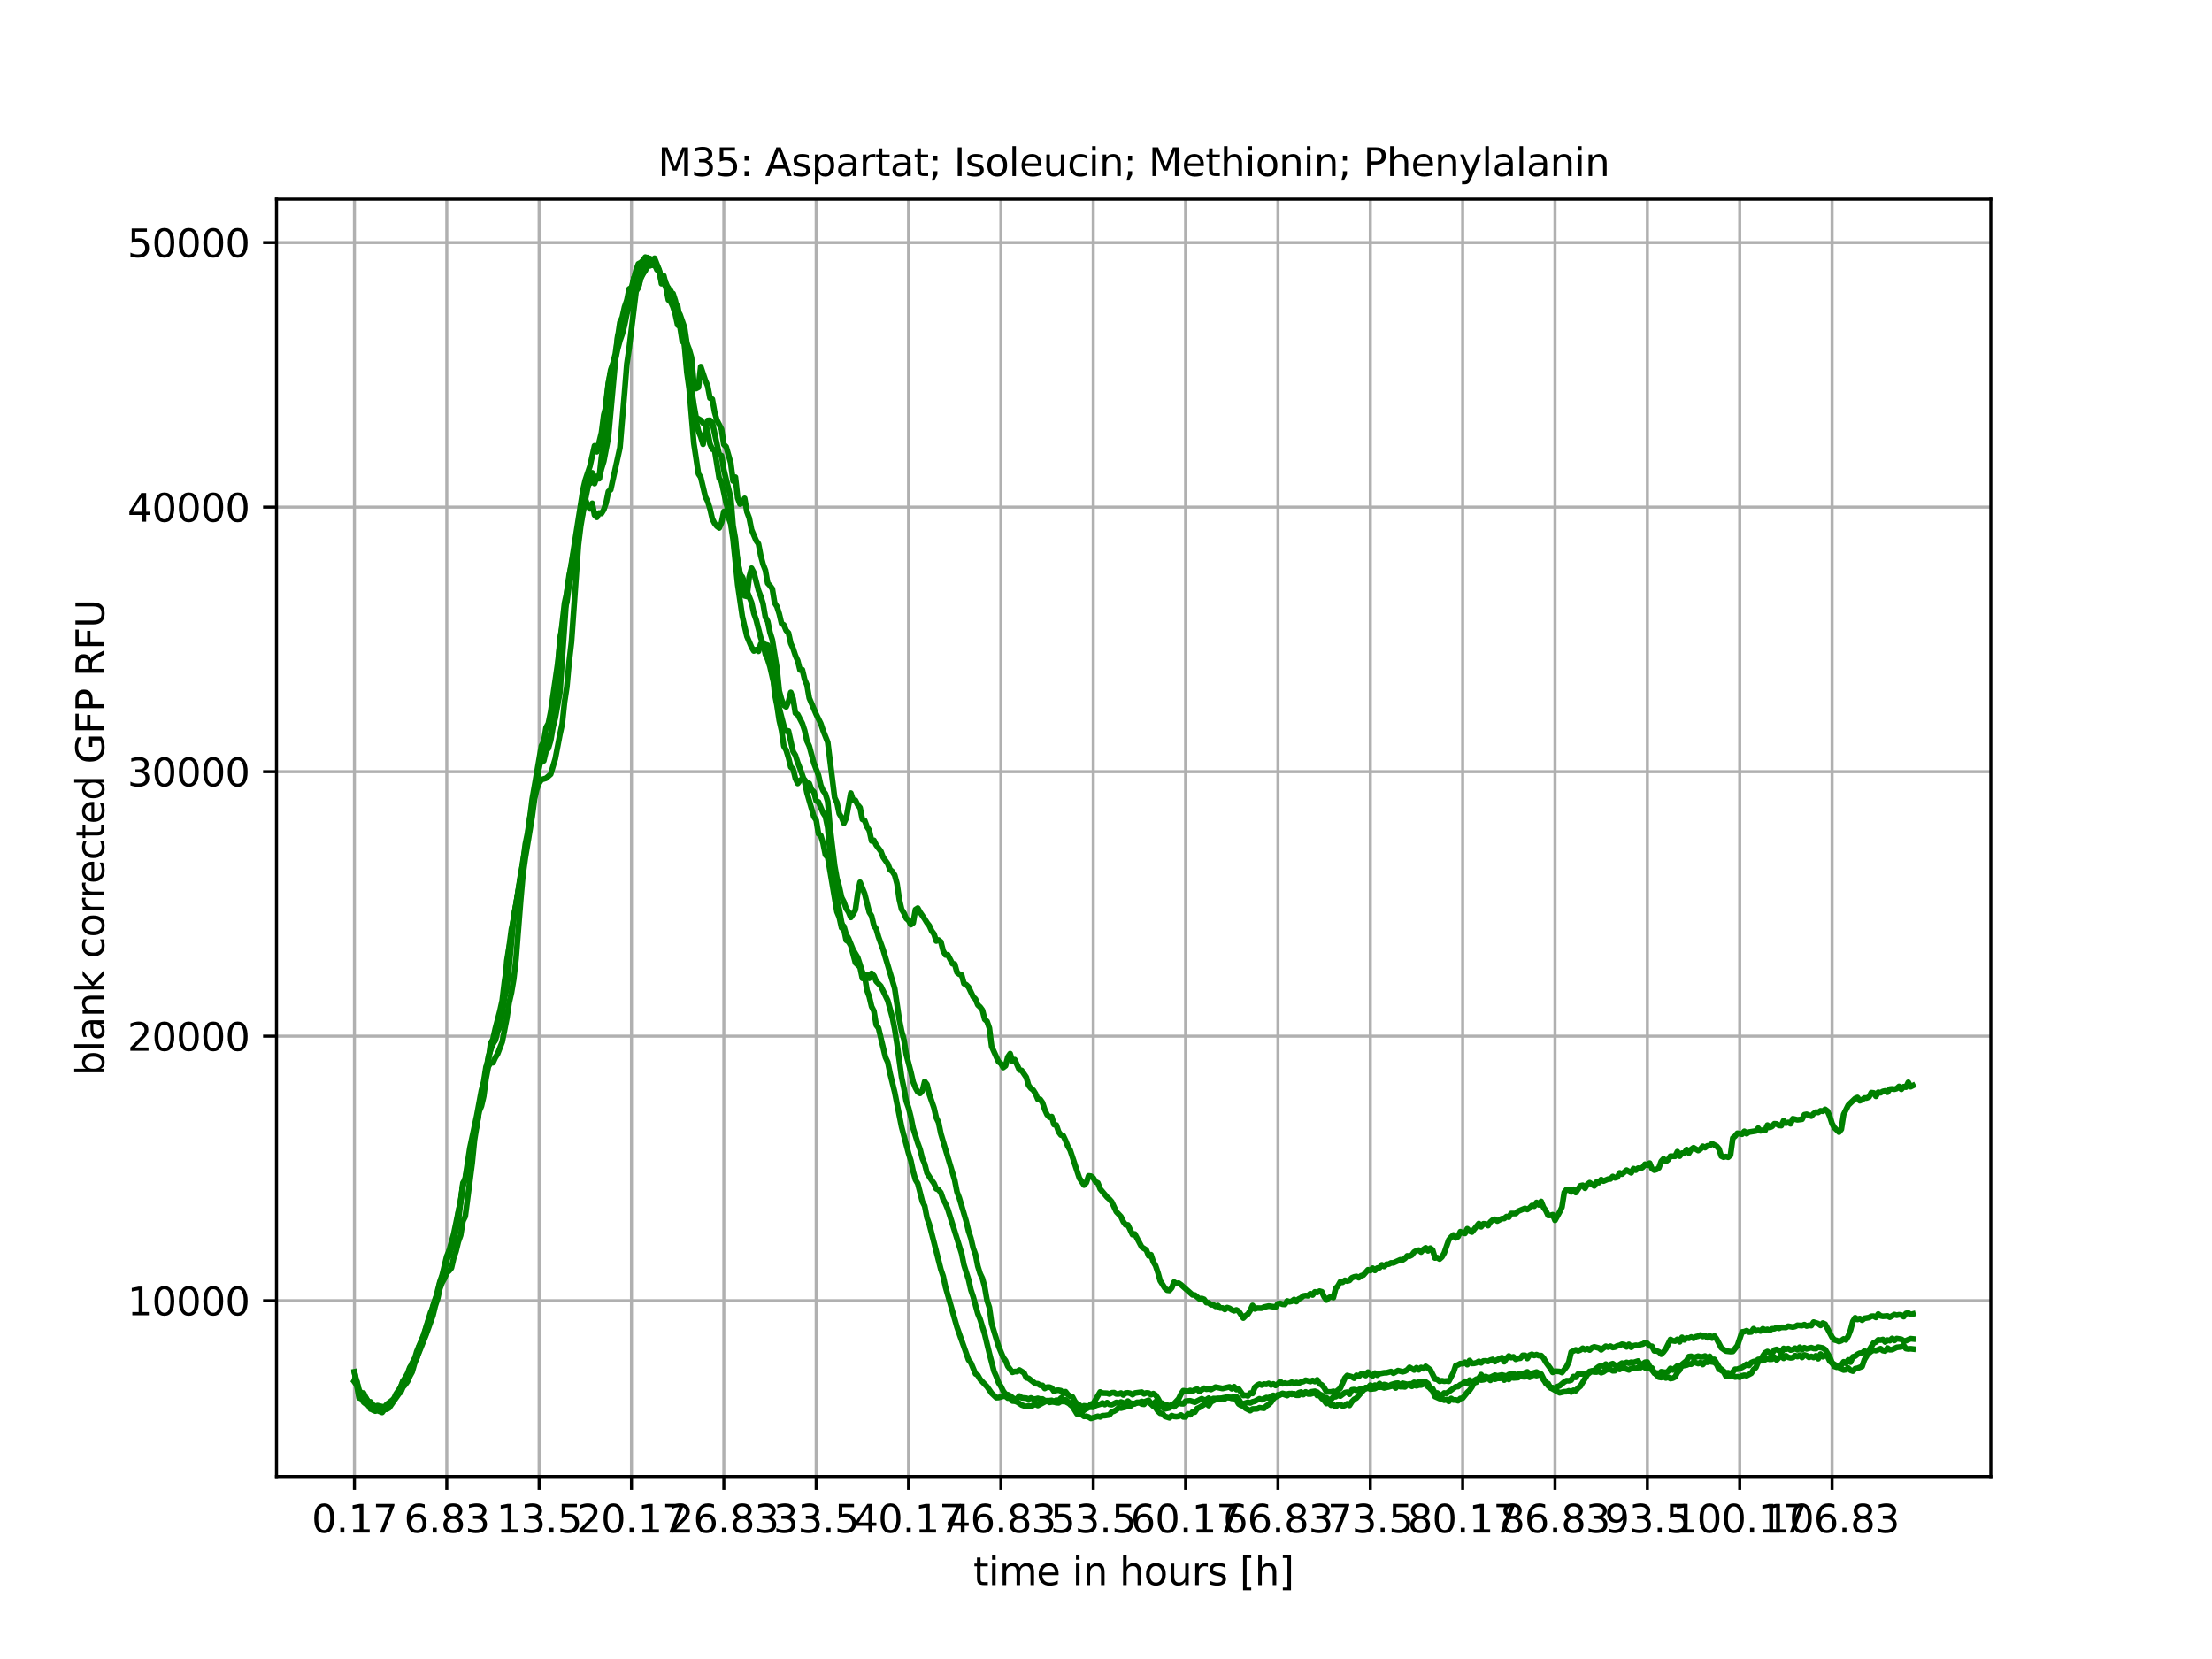<?xml version="1.0" encoding="utf-8" standalone="no"?>
<!DOCTYPE svg PUBLIC "-//W3C//DTD SVG 1.1//EN"
  "http://www.w3.org/Graphics/SVG/1.1/DTD/svg11.dtd">
<svg xmlns:xlink="http://www.w3.org/1999/xlink" width="576pt" height="432pt" viewBox="0 0 576 432" xmlns="http://www.w3.org/2000/svg" version="1.1">
 <defs>
  <style type="text/css">*{stroke-linejoin: round; stroke-linecap: butt}</style>
 </defs>
 <g id="figure_1">
  <g id="patch_1">
   <path d="M 0 432 
L 576 432 
L 576 0 
L 0 0 
z
" style="fill: #ffffff"/>
  </g>
  <g id="axes_1">
   <g id="patch_2">
    <path d="M 72 384.48 
L 518.4 384.48 
L 518.4 51.84 
L 72 51.84 
z
" style="fill: #ffffff"/>
   </g>
   <g id="matplotlib.axis_1">
    <g id="xtick_1">
     <g id="line2d_1">
      <path d="M 92.291 384.48 
L 92.291 51.84 
" clip-path="url(#p40023de9da)" style="fill: none; stroke: #b0b0b0; stroke-width: 0.8; stroke-linecap: square"/>
     </g>
     <g id="line2d_2">
      <defs>
       <path id="m3b27d21e2f" d="M 0 0 
L 0 3.5 
" style="stroke: #000000; stroke-width: 0.8"/>
      </defs>
      <g>
       <use xlink:href="#m3b27d21e2f" x="92.291" y="384.48" style="stroke: #000000; stroke-width: 0.8"/>
      </g>
     </g>
     <g id="text_1">
      <!-- 0.17 -->
      <g transform="translate(81.158 399.078) scale(0.1 -0.1)">
       <defs>
        <path id="DejaVuSans-30" d="M 2034 4250 
Q 1547 4250 1301 3770 
Q 1056 3291 1056 2328 
Q 1056 1369 1301 889 
Q 1547 409 2034 409 
Q 2525 409 2770 889 
Q 3016 1369 3016 2328 
Q 3016 3291 2770 3770 
Q 2525 4250 2034 4250 
z
M 2034 4750 
Q 2819 4750 3233 4129 
Q 3647 3509 3647 2328 
Q 3647 1150 3233 529 
Q 2819 -91 2034 -91 
Q 1250 -91 836 529 
Q 422 1150 422 2328 
Q 422 3509 836 4129 
Q 1250 4750 2034 4750 
z
" transform="scale(0.016)"/>
        <path id="DejaVuSans-2e" d="M 684 794 
L 1344 794 
L 1344 0 
L 684 0 
L 684 794 
z
" transform="scale(0.016)"/>
        <path id="DejaVuSans-31" d="M 794 531 
L 1825 531 
L 1825 4091 
L 703 3866 
L 703 4441 
L 1819 4666 
L 2450 4666 
L 2450 531 
L 3481 531 
L 3481 0 
L 794 0 
L 794 531 
z
" transform="scale(0.016)"/>
        <path id="DejaVuSans-37" d="M 525 4666 
L 3525 4666 
L 3525 4397 
L 1831 0 
L 1172 0 
L 2766 4134 
L 525 4134 
L 525 4666 
z
" transform="scale(0.016)"/>
       </defs>
       <use xlink:href="#DejaVuSans-30"/>
       <use xlink:href="#DejaVuSans-2e" x="63.623"/>
       <use xlink:href="#DejaVuSans-31" x="95.41"/>
       <use xlink:href="#DejaVuSans-37" x="159.033"/>
      </g>
     </g>
    </g>
    <g id="xtick_2">
     <g id="line2d_3">
      <path d="M 116.339 384.48 
L 116.339 51.84 
" clip-path="url(#p40023de9da)" style="fill: none; stroke: #b0b0b0; stroke-width: 0.8; stroke-linecap: square"/>
     </g>
     <g id="line2d_4">
      <g>
       <use xlink:href="#m3b27d21e2f" x="116.339" y="384.48" style="stroke: #000000; stroke-width: 0.8"/>
      </g>
     </g>
     <g id="text_2">
      <!-- 6.83 -->
      <g transform="translate(105.207 399.078) scale(0.1 -0.1)">
       <defs>
        <path id="DejaVuSans-36" d="M 2113 2584 
Q 1688 2584 1439 2293 
Q 1191 2003 1191 1497 
Q 1191 994 1439 701 
Q 1688 409 2113 409 
Q 2538 409 2786 701 
Q 3034 994 3034 1497 
Q 3034 2003 2786 2293 
Q 2538 2584 2113 2584 
z
M 3366 4563 
L 3366 3988 
Q 3128 4100 2886 4159 
Q 2644 4219 2406 4219 
Q 1781 4219 1451 3797 
Q 1122 3375 1075 2522 
Q 1259 2794 1537 2939 
Q 1816 3084 2150 3084 
Q 2853 3084 3261 2657 
Q 3669 2231 3669 1497 
Q 3669 778 3244 343 
Q 2819 -91 2113 -91 
Q 1303 -91 875 529 
Q 447 1150 447 2328 
Q 447 3434 972 4092 
Q 1497 4750 2381 4750 
Q 2619 4750 2861 4703 
Q 3103 4656 3366 4563 
z
" transform="scale(0.016)"/>
        <path id="DejaVuSans-38" d="M 2034 2216 
Q 1584 2216 1326 1975 
Q 1069 1734 1069 1313 
Q 1069 891 1326 650 
Q 1584 409 2034 409 
Q 2484 409 2743 651 
Q 3003 894 3003 1313 
Q 3003 1734 2745 1975 
Q 2488 2216 2034 2216 
z
M 1403 2484 
Q 997 2584 770 2862 
Q 544 3141 544 3541 
Q 544 4100 942 4425 
Q 1341 4750 2034 4750 
Q 2731 4750 3128 4425 
Q 3525 4100 3525 3541 
Q 3525 3141 3298 2862 
Q 3072 2584 2669 2484 
Q 3125 2378 3379 2068 
Q 3634 1759 3634 1313 
Q 3634 634 3220 271 
Q 2806 -91 2034 -91 
Q 1263 -91 848 271 
Q 434 634 434 1313 
Q 434 1759 690 2068 
Q 947 2378 1403 2484 
z
M 1172 3481 
Q 1172 3119 1398 2916 
Q 1625 2713 2034 2713 
Q 2441 2713 2670 2916 
Q 2900 3119 2900 3481 
Q 2900 3844 2670 4047 
Q 2441 4250 2034 4250 
Q 1625 4250 1398 4047 
Q 1172 3844 1172 3481 
z
" transform="scale(0.016)"/>
        <path id="DejaVuSans-33" d="M 2597 2516 
Q 3050 2419 3304 2112 
Q 3559 1806 3559 1356 
Q 3559 666 3084 287 
Q 2609 -91 1734 -91 
Q 1441 -91 1130 -33 
Q 819 25 488 141 
L 488 750 
Q 750 597 1062 519 
Q 1375 441 1716 441 
Q 2309 441 2620 675 
Q 2931 909 2931 1356 
Q 2931 1769 2642 2001 
Q 2353 2234 1838 2234 
L 1294 2234 
L 1294 2753 
L 1863 2753 
Q 2328 2753 2575 2939 
Q 2822 3125 2822 3475 
Q 2822 3834 2567 4026 
Q 2313 4219 1838 4219 
Q 1578 4219 1281 4162 
Q 984 4106 628 3988 
L 628 4550 
Q 988 4650 1302 4700 
Q 1616 4750 1894 4750 
Q 2613 4750 3031 4423 
Q 3450 4097 3450 3541 
Q 3450 3153 3228 2886 
Q 3006 2619 2597 2516 
z
" transform="scale(0.016)"/>
       </defs>
       <use xlink:href="#DejaVuSans-36"/>
       <use xlink:href="#DejaVuSans-2e" x="63.623"/>
       <use xlink:href="#DejaVuSans-38" x="95.41"/>
       <use xlink:href="#DejaVuSans-33" x="159.033"/>
      </g>
     </g>
    </g>
    <g id="xtick_3">
     <g id="line2d_5">
      <path d="M 140.388 384.48 
L 140.388 51.84 
" clip-path="url(#p40023de9da)" style="fill: none; stroke: #b0b0b0; stroke-width: 0.8; stroke-linecap: square"/>
     </g>
     <g id="line2d_6">
      <g>
       <use xlink:href="#m3b27d21e2f" x="140.388" y="384.48" style="stroke: #000000; stroke-width: 0.8"/>
      </g>
     </g>
     <g id="text_3">
      <!-- 13.5 -->
      <g transform="translate(129.255 399.078) scale(0.1 -0.1)">
       <defs>
        <path id="DejaVuSans-35" d="M 691 4666 
L 3169 4666 
L 3169 4134 
L 1269 4134 
L 1269 2991 
Q 1406 3038 1543 3061 
Q 1681 3084 1819 3084 
Q 2600 3084 3056 2656 
Q 3513 2228 3513 1497 
Q 3513 744 3044 326 
Q 2575 -91 1722 -91 
Q 1428 -91 1123 -41 
Q 819 9 494 109 
L 494 744 
Q 775 591 1075 516 
Q 1375 441 1709 441 
Q 2250 441 2565 725 
Q 2881 1009 2881 1497 
Q 2881 1984 2565 2268 
Q 2250 2553 1709 2553 
Q 1456 2553 1204 2497 
Q 953 2441 691 2322 
L 691 4666 
z
" transform="scale(0.016)"/>
       </defs>
       <use xlink:href="#DejaVuSans-31"/>
       <use xlink:href="#DejaVuSans-33" x="63.623"/>
       <use xlink:href="#DejaVuSans-2e" x="127.246"/>
       <use xlink:href="#DejaVuSans-35" x="159.033"/>
      </g>
     </g>
    </g>
    <g id="xtick_4">
     <g id="line2d_7">
      <path d="M 164.436 384.48 
L 164.436 51.84 
" clip-path="url(#p40023de9da)" style="fill: none; stroke: #b0b0b0; stroke-width: 0.8; stroke-linecap: square"/>
     </g>
     <g id="line2d_8">
      <g>
       <use xlink:href="#m3b27d21e2f" x="164.436" y="384.48" style="stroke: #000000; stroke-width: 0.8"/>
      </g>
     </g>
     <g id="text_4">
      <!-- 20.17 -->
      <g transform="translate(150.122 399.078) scale(0.1 -0.1)">
       <defs>
        <path id="DejaVuSans-32" d="M 1228 531 
L 3431 531 
L 3431 0 
L 469 0 
L 469 531 
Q 828 903 1448 1529 
Q 2069 2156 2228 2338 
Q 2531 2678 2651 2914 
Q 2772 3150 2772 3378 
Q 2772 3750 2511 3984 
Q 2250 4219 1831 4219 
Q 1534 4219 1204 4116 
Q 875 4013 500 3803 
L 500 4441 
Q 881 4594 1212 4672 
Q 1544 4750 1819 4750 
Q 2544 4750 2975 4387 
Q 3406 4025 3406 3419 
Q 3406 3131 3298 2873 
Q 3191 2616 2906 2266 
Q 2828 2175 2409 1742 
Q 1991 1309 1228 531 
z
" transform="scale(0.016)"/>
       </defs>
       <use xlink:href="#DejaVuSans-32"/>
       <use xlink:href="#DejaVuSans-30" x="63.623"/>
       <use xlink:href="#DejaVuSans-2e" x="127.246"/>
       <use xlink:href="#DejaVuSans-31" x="159.033"/>
       <use xlink:href="#DejaVuSans-37" x="222.656"/>
      </g>
     </g>
    </g>
    <g id="xtick_5">
     <g id="line2d_9">
      <path d="M 188.485 384.48 
L 188.485 51.84 
" clip-path="url(#p40023de9da)" style="fill: none; stroke: #b0b0b0; stroke-width: 0.8; stroke-linecap: square"/>
     </g>
     <g id="line2d_10">
      <g>
       <use xlink:href="#m3b27d21e2f" x="188.485" y="384.48" style="stroke: #000000; stroke-width: 0.8"/>
      </g>
     </g>
     <g id="text_5">
      <!-- 26.83 -->
      <g transform="translate(174.171 399.078) scale(0.1 -0.1)">
       <use xlink:href="#DejaVuSans-32"/>
       <use xlink:href="#DejaVuSans-36" x="63.623"/>
       <use xlink:href="#DejaVuSans-2e" x="127.246"/>
       <use xlink:href="#DejaVuSans-38" x="159.033"/>
       <use xlink:href="#DejaVuSans-33" x="222.656"/>
      </g>
     </g>
    </g>
    <g id="xtick_6">
     <g id="line2d_11">
      <path d="M 212.533 384.48 
L 212.533 51.84 
" clip-path="url(#p40023de9da)" style="fill: none; stroke: #b0b0b0; stroke-width: 0.8; stroke-linecap: square"/>
     </g>
     <g id="line2d_12">
      <g>
       <use xlink:href="#m3b27d21e2f" x="212.533" y="384.48" style="stroke: #000000; stroke-width: 0.8"/>
      </g>
     </g>
     <g id="text_6">
      <!-- 33.5 -->
      <g transform="translate(201.401 399.078) scale(0.1 -0.1)">
       <use xlink:href="#DejaVuSans-33"/>
       <use xlink:href="#DejaVuSans-33" x="63.623"/>
       <use xlink:href="#DejaVuSans-2e" x="127.246"/>
       <use xlink:href="#DejaVuSans-35" x="159.033"/>
      </g>
     </g>
    </g>
    <g id="xtick_7">
     <g id="line2d_13">
      <path d="M 236.582 384.48 
L 236.582 51.84 
" clip-path="url(#p40023de9da)" style="fill: none; stroke: #b0b0b0; stroke-width: 0.8; stroke-linecap: square"/>
     </g>
     <g id="line2d_14">
      <g>
       <use xlink:href="#m3b27d21e2f" x="236.582" y="384.48" style="stroke: #000000; stroke-width: 0.8"/>
      </g>
     </g>
     <g id="text_7">
      <!-- 40.17 -->
      <g transform="translate(222.268 399.078) scale(0.1 -0.1)">
       <defs>
        <path id="DejaVuSans-34" d="M 2419 4116 
L 825 1625 
L 2419 1625 
L 2419 4116 
z
M 2253 4666 
L 3047 4666 
L 3047 1625 
L 3713 1625 
L 3713 1100 
L 3047 1100 
L 3047 0 
L 2419 0 
L 2419 1100 
L 313 1100 
L 313 1709 
L 2253 4666 
z
" transform="scale(0.016)"/>
       </defs>
       <use xlink:href="#DejaVuSans-34"/>
       <use xlink:href="#DejaVuSans-30" x="63.623"/>
       <use xlink:href="#DejaVuSans-2e" x="127.246"/>
       <use xlink:href="#DejaVuSans-31" x="159.033"/>
       <use xlink:href="#DejaVuSans-37" x="222.656"/>
      </g>
     </g>
    </g>
    <g id="xtick_8">
     <g id="line2d_15">
      <path d="M 260.63 384.48 
L 260.63 51.84 
" clip-path="url(#p40023de9da)" style="fill: none; stroke: #b0b0b0; stroke-width: 0.8; stroke-linecap: square"/>
     </g>
     <g id="line2d_16">
      <g>
       <use xlink:href="#m3b27d21e2f" x="260.63" y="384.48" style="stroke: #000000; stroke-width: 0.8"/>
      </g>
     </g>
     <g id="text_8">
      <!-- 46.83 -->
      <g transform="translate(246.316 399.078) scale(0.1 -0.1)">
       <use xlink:href="#DejaVuSans-34"/>
       <use xlink:href="#DejaVuSans-36" x="63.623"/>
       <use xlink:href="#DejaVuSans-2e" x="127.246"/>
       <use xlink:href="#DejaVuSans-38" x="159.033"/>
       <use xlink:href="#DejaVuSans-33" x="222.656"/>
      </g>
     </g>
    </g>
    <g id="xtick_9">
     <g id="line2d_17">
      <path d="M 284.679 384.48 
L 284.679 51.84 
" clip-path="url(#p40023de9da)" style="fill: none; stroke: #b0b0b0; stroke-width: 0.8; stroke-linecap: square"/>
     </g>
     <g id="line2d_18">
      <g>
       <use xlink:href="#m3b27d21e2f" x="284.679" y="384.48" style="stroke: #000000; stroke-width: 0.8"/>
      </g>
     </g>
     <g id="text_9">
      <!-- 53.5 -->
      <g transform="translate(273.546 399.078) scale(0.1 -0.1)">
       <use xlink:href="#DejaVuSans-35"/>
       <use xlink:href="#DejaVuSans-33" x="63.623"/>
       <use xlink:href="#DejaVuSans-2e" x="127.246"/>
       <use xlink:href="#DejaVuSans-35" x="159.033"/>
      </g>
     </g>
    </g>
    <g id="xtick_10">
     <g id="line2d_19">
      <path d="M 308.727 384.48 
L 308.727 51.84 
" clip-path="url(#p40023de9da)" style="fill: none; stroke: #b0b0b0; stroke-width: 0.8; stroke-linecap: square"/>
     </g>
     <g id="line2d_20">
      <g>
       <use xlink:href="#m3b27d21e2f" x="308.727" y="384.48" style="stroke: #000000; stroke-width: 0.8"/>
      </g>
     </g>
     <g id="text_10">
      <!-- 60.17 -->
      <g transform="translate(294.413 399.078) scale(0.1 -0.1)">
       <use xlink:href="#DejaVuSans-36"/>
       <use xlink:href="#DejaVuSans-30" x="63.623"/>
       <use xlink:href="#DejaVuSans-2e" x="127.246"/>
       <use xlink:href="#DejaVuSans-31" x="159.033"/>
       <use xlink:href="#DejaVuSans-37" x="222.656"/>
      </g>
     </g>
    </g>
    <g id="xtick_11">
     <g id="line2d_21">
      <path d="M 332.776 384.48 
L 332.776 51.84 
" clip-path="url(#p40023de9da)" style="fill: none; stroke: #b0b0b0; stroke-width: 0.8; stroke-linecap: square"/>
     </g>
     <g id="line2d_22">
      <g>
       <use xlink:href="#m3b27d21e2f" x="332.776" y="384.48" style="stroke: #000000; stroke-width: 0.8"/>
      </g>
     </g>
     <g id="text_11">
      <!-- 66.83 -->
      <g transform="translate(318.462 399.078) scale(0.1 -0.1)">
       <use xlink:href="#DejaVuSans-36"/>
       <use xlink:href="#DejaVuSans-36" x="63.623"/>
       <use xlink:href="#DejaVuSans-2e" x="127.246"/>
       <use xlink:href="#DejaVuSans-38" x="159.033"/>
       <use xlink:href="#DejaVuSans-33" x="222.656"/>
      </g>
     </g>
    </g>
    <g id="xtick_12">
     <g id="line2d_23">
      <path d="M 356.824 384.48 
L 356.824 51.84 
" clip-path="url(#p40023de9da)" style="fill: none; stroke: #b0b0b0; stroke-width: 0.8; stroke-linecap: square"/>
     </g>
     <g id="line2d_24">
      <g>
       <use xlink:href="#m3b27d21e2f" x="356.824" y="384.48" style="stroke: #000000; stroke-width: 0.8"/>
      </g>
     </g>
     <g id="text_12">
      <!-- 73.5 -->
      <g transform="translate(345.691 399.078) scale(0.1 -0.1)">
       <use xlink:href="#DejaVuSans-37"/>
       <use xlink:href="#DejaVuSans-33" x="63.623"/>
       <use xlink:href="#DejaVuSans-2e" x="127.246"/>
       <use xlink:href="#DejaVuSans-35" x="159.033"/>
      </g>
     </g>
    </g>
    <g id="xtick_13">
     <g id="line2d_25">
      <path d="M 380.873 384.48 
L 380.873 51.84 
" clip-path="url(#p40023de9da)" style="fill: none; stroke: #b0b0b0; stroke-width: 0.8; stroke-linecap: square"/>
     </g>
     <g id="line2d_26">
      <g>
       <use xlink:href="#m3b27d21e2f" x="380.873" y="384.48" style="stroke: #000000; stroke-width: 0.8"/>
      </g>
     </g>
     <g id="text_13">
      <!-- 80.17 -->
      <g transform="translate(366.559 399.078) scale(0.1 -0.1)">
       <use xlink:href="#DejaVuSans-38"/>
       <use xlink:href="#DejaVuSans-30" x="63.623"/>
       <use xlink:href="#DejaVuSans-2e" x="127.246"/>
       <use xlink:href="#DejaVuSans-31" x="159.033"/>
       <use xlink:href="#DejaVuSans-37" x="222.656"/>
      </g>
     </g>
    </g>
    <g id="xtick_14">
     <g id="line2d_27">
      <path d="M 404.921 384.48 
L 404.921 51.84 
" clip-path="url(#p40023de9da)" style="fill: none; stroke: #b0b0b0; stroke-width: 0.8; stroke-linecap: square"/>
     </g>
     <g id="line2d_28">
      <g>
       <use xlink:href="#m3b27d21e2f" x="404.921" y="384.48" style="stroke: #000000; stroke-width: 0.8"/>
      </g>
     </g>
     <g id="text_14">
      <!-- 86.83 -->
      <g transform="translate(390.607 399.078) scale(0.1 -0.1)">
       <use xlink:href="#DejaVuSans-38"/>
       <use xlink:href="#DejaVuSans-36" x="63.623"/>
       <use xlink:href="#DejaVuSans-2e" x="127.246"/>
       <use xlink:href="#DejaVuSans-38" x="159.033"/>
       <use xlink:href="#DejaVuSans-33" x="222.656"/>
      </g>
     </g>
    </g>
    <g id="xtick_15">
     <g id="line2d_29">
      <path d="M 428.97 384.48 
L 428.97 51.84 
" clip-path="url(#p40023de9da)" style="fill: none; stroke: #b0b0b0; stroke-width: 0.8; stroke-linecap: square"/>
     </g>
     <g id="line2d_30">
      <g>
       <use xlink:href="#m3b27d21e2f" x="428.97" y="384.48" style="stroke: #000000; stroke-width: 0.8"/>
      </g>
     </g>
     <g id="text_15">
      <!-- 93.5 -->
      <g transform="translate(417.837 399.078) scale(0.1 -0.1)">
       <defs>
        <path id="DejaVuSans-39" d="M 703 97 
L 703 672 
Q 941 559 1184 500 
Q 1428 441 1663 441 
Q 2288 441 2617 861 
Q 2947 1281 2994 2138 
Q 2813 1869 2534 1725 
Q 2256 1581 1919 1581 
Q 1219 1581 811 2004 
Q 403 2428 403 3163 
Q 403 3881 828 4315 
Q 1253 4750 1959 4750 
Q 2769 4750 3195 4129 
Q 3622 3509 3622 2328 
Q 3622 1225 3098 567 
Q 2575 -91 1691 -91 
Q 1453 -91 1209 -44 
Q 966 3 703 97 
z
M 1959 2075 
Q 2384 2075 2632 2365 
Q 2881 2656 2881 3163 
Q 2881 3666 2632 3958 
Q 2384 4250 1959 4250 
Q 1534 4250 1286 3958 
Q 1038 3666 1038 3163 
Q 1038 2656 1286 2365 
Q 1534 2075 1959 2075 
z
" transform="scale(0.016)"/>
       </defs>
       <use xlink:href="#DejaVuSans-39"/>
       <use xlink:href="#DejaVuSans-33" x="63.623"/>
       <use xlink:href="#DejaVuSans-2e" x="127.246"/>
       <use xlink:href="#DejaVuSans-35" x="159.033"/>
      </g>
     </g>
    </g>
    <g id="xtick_16">
     <g id="line2d_31">
      <path d="M 453.018 384.48 
L 453.018 51.84 
" clip-path="url(#p40023de9da)" style="fill: none; stroke: #b0b0b0; stroke-width: 0.8; stroke-linecap: square"/>
     </g>
     <g id="line2d_32">
      <g>
       <use xlink:href="#m3b27d21e2f" x="453.018" y="384.48" style="stroke: #000000; stroke-width: 0.8"/>
      </g>
     </g>
     <g id="text_16">
      <!-- 100.17 -->
      <g transform="translate(435.523 399.078) scale(0.1 -0.1)">
       <use xlink:href="#DejaVuSans-31"/>
       <use xlink:href="#DejaVuSans-30" x="63.623"/>
       <use xlink:href="#DejaVuSans-30" x="127.246"/>
       <use xlink:href="#DejaVuSans-2e" x="190.869"/>
       <use xlink:href="#DejaVuSans-31" x="222.656"/>
       <use xlink:href="#DejaVuSans-37" x="286.279"/>
      </g>
     </g>
    </g>
    <g id="xtick_17">
     <g id="line2d_33">
      <path d="M 477.067 384.48 
L 477.067 51.84 
" clip-path="url(#p40023de9da)" style="fill: none; stroke: #b0b0b0; stroke-width: 0.8; stroke-linecap: square"/>
     </g>
     <g id="line2d_34">
      <g>
       <use xlink:href="#m3b27d21e2f" x="477.067" y="384.48" style="stroke: #000000; stroke-width: 0.8"/>
      </g>
     </g>
     <g id="text_17">
      <!-- 106.83 -->
      <g transform="translate(459.571 399.078) scale(0.1 -0.1)">
       <use xlink:href="#DejaVuSans-31"/>
       <use xlink:href="#DejaVuSans-30" x="63.623"/>
       <use xlink:href="#DejaVuSans-36" x="127.246"/>
       <use xlink:href="#DejaVuSans-2e" x="190.869"/>
       <use xlink:href="#DejaVuSans-38" x="222.656"/>
       <use xlink:href="#DejaVuSans-33" x="286.279"/>
      </g>
     </g>
    </g>
    <g id="text_18">
     <!-- time in hours [h] -->
     <g transform="translate(253.452 412.757) scale(0.1 -0.1)">
      <defs>
       <path id="DejaVuSans-74" d="M 1172 4494 
L 1172 3500 
L 2356 3500 
L 2356 3053 
L 1172 3053 
L 1172 1153 
Q 1172 725 1289 603 
Q 1406 481 1766 481 
L 2356 481 
L 2356 0 
L 1766 0 
Q 1100 0 847 248 
Q 594 497 594 1153 
L 594 3053 
L 172 3053 
L 172 3500 
L 594 3500 
L 594 4494 
L 1172 4494 
z
" transform="scale(0.016)"/>
       <path id="DejaVuSans-69" d="M 603 3500 
L 1178 3500 
L 1178 0 
L 603 0 
L 603 3500 
z
M 603 4863 
L 1178 4863 
L 1178 4134 
L 603 4134 
L 603 4863 
z
" transform="scale(0.016)"/>
       <path id="DejaVuSans-6d" d="M 3328 2828 
Q 3544 3216 3844 3400 
Q 4144 3584 4550 3584 
Q 5097 3584 5394 3201 
Q 5691 2819 5691 2113 
L 5691 0 
L 5113 0 
L 5113 2094 
Q 5113 2597 4934 2840 
Q 4756 3084 4391 3084 
Q 3944 3084 3684 2787 
Q 3425 2491 3425 1978 
L 3425 0 
L 2847 0 
L 2847 2094 
Q 2847 2600 2669 2842 
Q 2491 3084 2119 3084 
Q 1678 3084 1418 2786 
Q 1159 2488 1159 1978 
L 1159 0 
L 581 0 
L 581 3500 
L 1159 3500 
L 1159 2956 
Q 1356 3278 1631 3431 
Q 1906 3584 2284 3584 
Q 2666 3584 2933 3390 
Q 3200 3197 3328 2828 
z
" transform="scale(0.016)"/>
       <path id="DejaVuSans-65" d="M 3597 1894 
L 3597 1613 
L 953 1613 
Q 991 1019 1311 708 
Q 1631 397 2203 397 
Q 2534 397 2845 478 
Q 3156 559 3463 722 
L 3463 178 
Q 3153 47 2828 -22 
Q 2503 -91 2169 -91 
Q 1331 -91 842 396 
Q 353 884 353 1716 
Q 353 2575 817 3079 
Q 1281 3584 2069 3584 
Q 2775 3584 3186 3129 
Q 3597 2675 3597 1894 
z
M 3022 2063 
Q 3016 2534 2758 2815 
Q 2500 3097 2075 3097 
Q 1594 3097 1305 2825 
Q 1016 2553 972 2059 
L 3022 2063 
z
" transform="scale(0.016)"/>
       <path id="DejaVuSans-20" transform="scale(0.016)"/>
       <path id="DejaVuSans-6e" d="M 3513 2113 
L 3513 0 
L 2938 0 
L 2938 2094 
Q 2938 2591 2744 2837 
Q 2550 3084 2163 3084 
Q 1697 3084 1428 2787 
Q 1159 2491 1159 1978 
L 1159 0 
L 581 0 
L 581 3500 
L 1159 3500 
L 1159 2956 
Q 1366 3272 1645 3428 
Q 1925 3584 2291 3584 
Q 2894 3584 3203 3211 
Q 3513 2838 3513 2113 
z
" transform="scale(0.016)"/>
       <path id="DejaVuSans-68" d="M 3513 2113 
L 3513 0 
L 2938 0 
L 2938 2094 
Q 2938 2591 2744 2837 
Q 2550 3084 2163 3084 
Q 1697 3084 1428 2787 
Q 1159 2491 1159 1978 
L 1159 0 
L 581 0 
L 581 4863 
L 1159 4863 
L 1159 2956 
Q 1366 3272 1645 3428 
Q 1925 3584 2291 3584 
Q 2894 3584 3203 3211 
Q 3513 2838 3513 2113 
z
" transform="scale(0.016)"/>
       <path id="DejaVuSans-6f" d="M 1959 3097 
Q 1497 3097 1228 2736 
Q 959 2375 959 1747 
Q 959 1119 1226 758 
Q 1494 397 1959 397 
Q 2419 397 2687 759 
Q 2956 1122 2956 1747 
Q 2956 2369 2687 2733 
Q 2419 3097 1959 3097 
z
M 1959 3584 
Q 2709 3584 3137 3096 
Q 3566 2609 3566 1747 
Q 3566 888 3137 398 
Q 2709 -91 1959 -91 
Q 1206 -91 779 398 
Q 353 888 353 1747 
Q 353 2609 779 3096 
Q 1206 3584 1959 3584 
z
" transform="scale(0.016)"/>
       <path id="DejaVuSans-75" d="M 544 1381 
L 544 3500 
L 1119 3500 
L 1119 1403 
Q 1119 906 1312 657 
Q 1506 409 1894 409 
Q 2359 409 2629 706 
Q 2900 1003 2900 1516 
L 2900 3500 
L 3475 3500 
L 3475 0 
L 2900 0 
L 2900 538 
Q 2691 219 2414 64 
Q 2138 -91 1772 -91 
Q 1169 -91 856 284 
Q 544 659 544 1381 
z
M 1991 3584 
L 1991 3584 
z
" transform="scale(0.016)"/>
       <path id="DejaVuSans-72" d="M 2631 2963 
Q 2534 3019 2420 3045 
Q 2306 3072 2169 3072 
Q 1681 3072 1420 2755 
Q 1159 2438 1159 1844 
L 1159 0 
L 581 0 
L 581 3500 
L 1159 3500 
L 1159 2956 
Q 1341 3275 1631 3429 
Q 1922 3584 2338 3584 
Q 2397 3584 2469 3576 
Q 2541 3569 2628 3553 
L 2631 2963 
z
" transform="scale(0.016)"/>
       <path id="DejaVuSans-73" d="M 2834 3397 
L 2834 2853 
Q 2591 2978 2328 3040 
Q 2066 3103 1784 3103 
Q 1356 3103 1142 2972 
Q 928 2841 928 2578 
Q 928 2378 1081 2264 
Q 1234 2150 1697 2047 
L 1894 2003 
Q 2506 1872 2764 1633 
Q 3022 1394 3022 966 
Q 3022 478 2636 193 
Q 2250 -91 1575 -91 
Q 1294 -91 989 -36 
Q 684 19 347 128 
L 347 722 
Q 666 556 975 473 
Q 1284 391 1588 391 
Q 1994 391 2212 530 
Q 2431 669 2431 922 
Q 2431 1156 2273 1281 
Q 2116 1406 1581 1522 
L 1381 1569 
Q 847 1681 609 1914 
Q 372 2147 372 2553 
Q 372 3047 722 3315 
Q 1072 3584 1716 3584 
Q 2034 3584 2315 3537 
Q 2597 3491 2834 3397 
z
" transform="scale(0.016)"/>
       <path id="DejaVuSans-5b" d="M 550 4863 
L 1875 4863 
L 1875 4416 
L 1125 4416 
L 1125 -397 
L 1875 -397 
L 1875 -844 
L 550 -844 
L 550 4863 
z
" transform="scale(0.016)"/>
       <path id="DejaVuSans-5d" d="M 1947 4863 
L 1947 -844 
L 622 -844 
L 622 -397 
L 1369 -397 
L 1369 4416 
L 622 4416 
L 622 4863 
L 1947 4863 
z
" transform="scale(0.016)"/>
      </defs>
      <use xlink:href="#DejaVuSans-74"/>
      <use xlink:href="#DejaVuSans-69" x="39.209"/>
      <use xlink:href="#DejaVuSans-6d" x="66.992"/>
      <use xlink:href="#DejaVuSans-65" x="164.404"/>
      <use xlink:href="#DejaVuSans-20" x="225.928"/>
      <use xlink:href="#DejaVuSans-69" x="257.715"/>
      <use xlink:href="#DejaVuSans-6e" x="285.498"/>
      <use xlink:href="#DejaVuSans-20" x="348.877"/>
      <use xlink:href="#DejaVuSans-68" x="380.664"/>
      <use xlink:href="#DejaVuSans-6f" x="444.043"/>
      <use xlink:href="#DejaVuSans-75" x="505.225"/>
      <use xlink:href="#DejaVuSans-72" x="568.604"/>
      <use xlink:href="#DejaVuSans-73" x="609.717"/>
      <use xlink:href="#DejaVuSans-20" x="661.816"/>
      <use xlink:href="#DejaVuSans-5b" x="693.604"/>
      <use xlink:href="#DejaVuSans-68" x="732.617"/>
      <use xlink:href="#DejaVuSans-5d" x="795.996"/>
     </g>
    </g>
   </g>
   <g id="matplotlib.axis_2">
    <g id="ytick_1">
     <g id="line2d_35">
      <path d="M 72 338.699 
L 518.4 338.699 
" clip-path="url(#p40023de9da)" style="fill: none; stroke: #b0b0b0; stroke-width: 0.8; stroke-linecap: square"/>
     </g>
     <g id="line2d_36">
      <defs>
       <path id="mbd6c72417e" d="M 0 0 
L -3.5 0 
" style="stroke: #000000; stroke-width: 0.8"/>
      </defs>
      <g>
       <use xlink:href="#mbd6c72417e" x="72" y="338.699" style="stroke: #000000; stroke-width: 0.8"/>
      </g>
     </g>
     <g id="text_19">
      <!-- 10000 -->
      <g transform="translate(33.188 342.498) scale(0.1 -0.1)">
       <use xlink:href="#DejaVuSans-31"/>
       <use xlink:href="#DejaVuSans-30" x="63.623"/>
       <use xlink:href="#DejaVuSans-30" x="127.246"/>
       <use xlink:href="#DejaVuSans-30" x="190.869"/>
       <use xlink:href="#DejaVuSans-30" x="254.492"/>
      </g>
     </g>
    </g>
    <g id="ytick_2">
     <g id="line2d_37">
      <path d="M 72 269.817 
L 518.4 269.817 
" clip-path="url(#p40023de9da)" style="fill: none; stroke: #b0b0b0; stroke-width: 0.8; stroke-linecap: square"/>
     </g>
     <g id="line2d_38">
      <g>
       <use xlink:href="#mbd6c72417e" x="72" y="269.817" style="stroke: #000000; stroke-width: 0.8"/>
      </g>
     </g>
     <g id="text_20">
      <!-- 20000 -->
      <g transform="translate(33.188 273.616) scale(0.1 -0.1)">
       <use xlink:href="#DejaVuSans-32"/>
       <use xlink:href="#DejaVuSans-30" x="63.623"/>
       <use xlink:href="#DejaVuSans-30" x="127.246"/>
       <use xlink:href="#DejaVuSans-30" x="190.869"/>
       <use xlink:href="#DejaVuSans-30" x="254.492"/>
      </g>
     </g>
    </g>
    <g id="ytick_3">
     <g id="line2d_39">
      <path d="M 72 200.934 
L 518.4 200.934 
" clip-path="url(#p40023de9da)" style="fill: none; stroke: #b0b0b0; stroke-width: 0.8; stroke-linecap: square"/>
     </g>
     <g id="line2d_40">
      <g>
       <use xlink:href="#mbd6c72417e" x="72" y="200.934" style="stroke: #000000; stroke-width: 0.8"/>
      </g>
     </g>
     <g id="text_21">
      <!-- 30000 -->
      <g transform="translate(33.188 204.733) scale(0.1 -0.1)">
       <use xlink:href="#DejaVuSans-33"/>
       <use xlink:href="#DejaVuSans-30" x="63.623"/>
       <use xlink:href="#DejaVuSans-30" x="127.246"/>
       <use xlink:href="#DejaVuSans-30" x="190.869"/>
       <use xlink:href="#DejaVuSans-30" x="254.492"/>
      </g>
     </g>
    </g>
    <g id="ytick_4">
     <g id="line2d_41">
      <path d="M 72 132.052 
L 518.4 132.052 
" clip-path="url(#p40023de9da)" style="fill: none; stroke: #b0b0b0; stroke-width: 0.8; stroke-linecap: square"/>
     </g>
     <g id="line2d_42">
      <g>
       <use xlink:href="#mbd6c72417e" x="72" y="132.052" style="stroke: #000000; stroke-width: 0.8"/>
      </g>
     </g>
     <g id="text_22">
      <!-- 40000 -->
      <g transform="translate(33.188 135.851) scale(0.1 -0.1)">
       <use xlink:href="#DejaVuSans-34"/>
       <use xlink:href="#DejaVuSans-30" x="63.623"/>
       <use xlink:href="#DejaVuSans-30" x="127.246"/>
       <use xlink:href="#DejaVuSans-30" x="190.869"/>
       <use xlink:href="#DejaVuSans-30" x="254.492"/>
      </g>
     </g>
    </g>
    <g id="ytick_5">
     <g id="line2d_43">
      <path d="M 72 63.17 
L 518.4 63.17 
" clip-path="url(#p40023de9da)" style="fill: none; stroke: #b0b0b0; stroke-width: 0.8; stroke-linecap: square"/>
     </g>
     <g id="line2d_44">
      <g>
       <use xlink:href="#mbd6c72417e" x="72" y="63.17" style="stroke: #000000; stroke-width: 0.8"/>
      </g>
     </g>
     <g id="text_23">
      <!-- 50000 -->
      <g transform="translate(33.188 66.969) scale(0.1 -0.1)">
       <use xlink:href="#DejaVuSans-35"/>
       <use xlink:href="#DejaVuSans-30" x="63.623"/>
       <use xlink:href="#DejaVuSans-30" x="127.246"/>
       <use xlink:href="#DejaVuSans-30" x="190.869"/>
       <use xlink:href="#DejaVuSans-30" x="254.492"/>
      </g>
     </g>
    </g>
    <g id="text_24">
     <!-- blank corrected GFP RFU -->
     <g transform="translate(27.108 280.149) rotate(-90) scale(0.1 -0.1)">
      <defs>
       <path id="DejaVuSans-62" d="M 3116 1747 
Q 3116 2381 2855 2742 
Q 2594 3103 2138 3103 
Q 1681 3103 1420 2742 
Q 1159 2381 1159 1747 
Q 1159 1113 1420 752 
Q 1681 391 2138 391 
Q 2594 391 2855 752 
Q 3116 1113 3116 1747 
z
M 1159 2969 
Q 1341 3281 1617 3432 
Q 1894 3584 2278 3584 
Q 2916 3584 3314 3078 
Q 3713 2572 3713 1747 
Q 3713 922 3314 415 
Q 2916 -91 2278 -91 
Q 1894 -91 1617 61 
Q 1341 213 1159 525 
L 1159 0 
L 581 0 
L 581 4863 
L 1159 4863 
L 1159 2969 
z
" transform="scale(0.016)"/>
       <path id="DejaVuSans-6c" d="M 603 4863 
L 1178 4863 
L 1178 0 
L 603 0 
L 603 4863 
z
" transform="scale(0.016)"/>
       <path id="DejaVuSans-61" d="M 2194 1759 
Q 1497 1759 1228 1600 
Q 959 1441 959 1056 
Q 959 750 1161 570 
Q 1363 391 1709 391 
Q 2188 391 2477 730 
Q 2766 1069 2766 1631 
L 2766 1759 
L 2194 1759 
z
M 3341 1997 
L 3341 0 
L 2766 0 
L 2766 531 
Q 2569 213 2275 61 
Q 1981 -91 1556 -91 
Q 1019 -91 701 211 
Q 384 513 384 1019 
Q 384 1609 779 1909 
Q 1175 2209 1959 2209 
L 2766 2209 
L 2766 2266 
Q 2766 2663 2505 2880 
Q 2244 3097 1772 3097 
Q 1472 3097 1187 3025 
Q 903 2953 641 2809 
L 641 3341 
Q 956 3463 1253 3523 
Q 1550 3584 1831 3584 
Q 2591 3584 2966 3190 
Q 3341 2797 3341 1997 
z
" transform="scale(0.016)"/>
       <path id="DejaVuSans-6b" d="M 581 4863 
L 1159 4863 
L 1159 1991 
L 2875 3500 
L 3609 3500 
L 1753 1863 
L 3688 0 
L 2938 0 
L 1159 1709 
L 1159 0 
L 581 0 
L 581 4863 
z
" transform="scale(0.016)"/>
       <path id="DejaVuSans-63" d="M 3122 3366 
L 3122 2828 
Q 2878 2963 2633 3030 
Q 2388 3097 2138 3097 
Q 1578 3097 1268 2742 
Q 959 2388 959 1747 
Q 959 1106 1268 751 
Q 1578 397 2138 397 
Q 2388 397 2633 464 
Q 2878 531 3122 666 
L 3122 134 
Q 2881 22 2623 -34 
Q 2366 -91 2075 -91 
Q 1284 -91 818 406 
Q 353 903 353 1747 
Q 353 2603 823 3093 
Q 1294 3584 2113 3584 
Q 2378 3584 2631 3529 
Q 2884 3475 3122 3366 
z
" transform="scale(0.016)"/>
       <path id="DejaVuSans-64" d="M 2906 2969 
L 2906 4863 
L 3481 4863 
L 3481 0 
L 2906 0 
L 2906 525 
Q 2725 213 2448 61 
Q 2172 -91 1784 -91 
Q 1150 -91 751 415 
Q 353 922 353 1747 
Q 353 2572 751 3078 
Q 1150 3584 1784 3584 
Q 2172 3584 2448 3432 
Q 2725 3281 2906 2969 
z
M 947 1747 
Q 947 1113 1208 752 
Q 1469 391 1925 391 
Q 2381 391 2643 752 
Q 2906 1113 2906 1747 
Q 2906 2381 2643 2742 
Q 2381 3103 1925 3103 
Q 1469 3103 1208 2742 
Q 947 2381 947 1747 
z
" transform="scale(0.016)"/>
       <path id="DejaVuSans-47" d="M 3809 666 
L 3809 1919 
L 2778 1919 
L 2778 2438 
L 4434 2438 
L 4434 434 
Q 4069 175 3628 42 
Q 3188 -91 2688 -91 
Q 1594 -91 976 548 
Q 359 1188 359 2328 
Q 359 3472 976 4111 
Q 1594 4750 2688 4750 
Q 3144 4750 3555 4637 
Q 3966 4525 4313 4306 
L 4313 3634 
Q 3963 3931 3569 4081 
Q 3175 4231 2741 4231 
Q 1884 4231 1454 3753 
Q 1025 3275 1025 2328 
Q 1025 1384 1454 906 
Q 1884 428 2741 428 
Q 3075 428 3337 486 
Q 3600 544 3809 666 
z
" transform="scale(0.016)"/>
       <path id="DejaVuSans-46" d="M 628 4666 
L 3309 4666 
L 3309 4134 
L 1259 4134 
L 1259 2759 
L 3109 2759 
L 3109 2228 
L 1259 2228 
L 1259 0 
L 628 0 
L 628 4666 
z
" transform="scale(0.016)"/>
       <path id="DejaVuSans-50" d="M 1259 4147 
L 1259 2394 
L 2053 2394 
Q 2494 2394 2734 2622 
Q 2975 2850 2975 3272 
Q 2975 3691 2734 3919 
Q 2494 4147 2053 4147 
L 1259 4147 
z
M 628 4666 
L 2053 4666 
Q 2838 4666 3239 4311 
Q 3641 3956 3641 3272 
Q 3641 2581 3239 2228 
Q 2838 1875 2053 1875 
L 1259 1875 
L 1259 0 
L 628 0 
L 628 4666 
z
" transform="scale(0.016)"/>
       <path id="DejaVuSans-52" d="M 2841 2188 
Q 3044 2119 3236 1894 
Q 3428 1669 3622 1275 
L 4263 0 
L 3584 0 
L 2988 1197 
Q 2756 1666 2539 1819 
Q 2322 1972 1947 1972 
L 1259 1972 
L 1259 0 
L 628 0 
L 628 4666 
L 2053 4666 
Q 2853 4666 3247 4331 
Q 3641 3997 3641 3322 
Q 3641 2881 3436 2590 
Q 3231 2300 2841 2188 
z
M 1259 4147 
L 1259 2491 
L 2053 2491 
Q 2509 2491 2742 2702 
Q 2975 2913 2975 3322 
Q 2975 3731 2742 3939 
Q 2509 4147 2053 4147 
L 1259 4147 
z
" transform="scale(0.016)"/>
       <path id="DejaVuSans-55" d="M 556 4666 
L 1191 4666 
L 1191 1831 
Q 1191 1081 1462 751 
Q 1734 422 2344 422 
Q 2950 422 3222 751 
Q 3494 1081 3494 1831 
L 3494 4666 
L 4128 4666 
L 4128 1753 
Q 4128 841 3676 375 
Q 3225 -91 2344 -91 
Q 1459 -91 1007 375 
Q 556 841 556 1753 
L 556 4666 
z
" transform="scale(0.016)"/>
      </defs>
      <use xlink:href="#DejaVuSans-62"/>
      <use xlink:href="#DejaVuSans-6c" x="63.477"/>
      <use xlink:href="#DejaVuSans-61" x="91.26"/>
      <use xlink:href="#DejaVuSans-6e" x="152.539"/>
      <use xlink:href="#DejaVuSans-6b" x="215.918"/>
      <use xlink:href="#DejaVuSans-20" x="273.828"/>
      <use xlink:href="#DejaVuSans-63" x="305.615"/>
      <use xlink:href="#DejaVuSans-6f" x="360.596"/>
      <use xlink:href="#DejaVuSans-72" x="421.777"/>
      <use xlink:href="#DejaVuSans-72" x="461.141"/>
      <use xlink:href="#DejaVuSans-65" x="500.004"/>
      <use xlink:href="#DejaVuSans-63" x="561.527"/>
      <use xlink:href="#DejaVuSans-74" x="616.508"/>
      <use xlink:href="#DejaVuSans-65" x="655.717"/>
      <use xlink:href="#DejaVuSans-64" x="717.24"/>
      <use xlink:href="#DejaVuSans-20" x="780.717"/>
      <use xlink:href="#DejaVuSans-47" x="812.504"/>
      <use xlink:href="#DejaVuSans-46" x="889.994"/>
      <use xlink:href="#DejaVuSans-50" x="947.514"/>
      <use xlink:href="#DejaVuSans-20" x="1007.816"/>
      <use xlink:href="#DejaVuSans-52" x="1039.604"/>
      <use xlink:href="#DejaVuSans-46" x="1109.086"/>
      <use xlink:href="#DejaVuSans-55" x="1166.605"/>
     </g>
    </g>
   </g>
   <g id="line2d_45">
    <path d="M 92.291 359.847 
L 92.892 360.715 
L 93.493 364.015 
L 94.095 364.153 
L 94.696 365.144 
L 95.297 365.62 
L 95.898 365.888 
L 96.499 366.928 
L 97.101 366.894 
L 97.702 367.445 
L 98.303 367.314 
L 99.505 367.789 
L 100.107 366.99 
L 100.708 366.97 
L 101.309 366.625 
L 104.315 362.279 
L 105.518 359.496 
L 106.72 357.526 
L 107.321 355.776 
L 107.922 354.502 
L 108.524 353.648 
L 109.125 351.74 
L 110.928 347.235 
L 111.53 345.265 
L 112.131 343.708 
L 112.732 341.063 
L 113.935 337.213 
L 114.536 334.03 
L 115.137 332.35 
L 115.738 331.123 
L 116.941 325.654 
L 118.143 321.328 
L 119.345 315.57 
L 119.947 313.001 
L 120.548 308.888 
L 121.149 306.76 
L 122.352 298.935 
L 124.155 290.455 
L 125.358 283.967 
L 125.959 281.659 
L 126.56 277.815 
L 127.161 276.183 
L 127.762 271.671 
L 128.364 270.604 
L 128.965 267.869 
L 130.167 263.295 
L 130.768 260.574 
L 131.37 255.587 
L 131.971 251.806 
L 132.572 246.777 
L 133.173 243.595 
L 133.775 238.573 
L 134.376 235.604 
L 135.578 227.704 
L 136.179 224.59 
L 136.781 219.837 
L 137.382 216.917 
L 137.983 212.928 
L 138.584 208.1 
L 139.787 201.17 
L 140.989 194.206 
L 141.59 193.083 
L 142.192 189.453 
L 142.793 188.372 
L 143.394 185.382 
L 145.198 172.963 
L 147.001 157.024 
L 147.602 154.289 
L 151.811 127.535 
L 152.412 124.98 
L 153.615 121.411 
L 154.817 116.08 
L 155.418 117.63 
L 156.621 112.691 
L 157.222 108.055 
L 157.823 105.761 
L 158.424 99.872 
L 159.025 96.338 
L 159.627 94.554 
L 160.228 92.15 
L 161.43 83.933 
L 162.032 82.631 
L 162.633 79.917 
L 163.234 78.208 
L 163.835 75.219 
L 164.436 74.875 
L 165.639 70.328 
L 166.24 68.696 
L 166.841 68.4 
L 167.442 67.821 
L 168.044 66.96 
L 168.645 68.682 
L 169.246 67.325 
L 169.847 67.828 
L 170.448 69.206 
L 171.05 69.488 
L 171.651 70.728 
L 172.252 73.166 
L 172.853 73.4 
L 173.455 75.067 
L 174.056 78.105 
L 174.657 78.594 
L 175.258 79.91 
L 175.859 81.887 
L 176.461 84.628 
L 177.062 85.055 
L 177.663 88.913 
L 178.264 89.195 
L 180.669 105.355 
L 181.27 108.71 
L 182.473 109.412 
L 183.074 110.191 
L 183.675 110.59 
L 184.276 112.347 
L 184.878 115.605 
L 185.479 116.955 
L 186.08 117.134 
L 187.282 124.594 
L 187.884 125.42 
L 189.086 131.055 
L 189.687 133.142 
L 190.89 138.859 
L 192.693 149.55 
L 193.295 150.211 
L 193.896 151.761 
L 194.497 153.869 
L 195.699 156.9 
L 196.301 159.703 
L 196.902 161.391 
L 198.104 166.102 
L 198.705 167.583 
L 199.307 170.38 
L 199.908 171.709 
L 200.509 173.61 
L 201.712 178.901 
L 202.313 183.04 
L 202.914 184.397 
L 204.116 189.047 
L 204.718 190.397 
L 205.319 190.335 
L 206.521 195.694 
L 207.122 196.672 
L 207.724 198.573 
L 208.325 200.096 
L 209.527 203.554 
L 210.128 206.419 
L 211.932 212.66 
L 212.533 213.541 
L 213.135 217.144 
L 213.736 217.564 
L 214.337 219.596 
L 214.938 222.599 
L 215.539 223.24 
L 217.944 237.409 
L 218.545 238.863 
L 219.147 241.604 
L 219.748 241.232 
L 220.349 243.333 
L 220.95 244.332 
L 222.153 247.328 
L 223.355 249.346 
L 224.558 253.08 
L 225.159 254.175 
L 225.76 257.888 
L 226.361 259.527 
L 226.962 262.103 
L 227.564 263.281 
L 228.165 266.918 
L 228.766 267.71 
L 230.57 275.294 
L 231.171 276.603 
L 231.772 279.51 
L 232.975 284.414 
L 234.778 293.459 
L 236.582 300.299 
L 237.183 302.214 
L 237.784 305.031 
L 238.385 307.201 
L 238.987 308.206 
L 240.189 312.89 
L 240.79 314.041 
L 241.392 317.133 
L 241.993 318.8 
L 243.195 323.464 
L 244.999 330.559 
L 245.6 332.336 
L 246.201 335.126 
L 247.404 339.32 
L 249.207 345.609 
L 252.213 354.123 
L 252.815 354.86 
L 254.017 357.74 
L 254.618 358.112 
L 255.219 359.179 
L 257.023 361.08 
L 258.225 362.802 
L 259.428 363.946 
L 260.029 363.918 
L 261.232 363.574 
L 261.833 363.581 
L 262.434 364.063 
L 263.035 363.471 
L 264.238 364.421 
L 264.839 364.159 
L 265.44 363.526 
L 266.041 363.98 
L 267.244 364.077 
L 267.845 364.325 
L 268.446 364.022 
L 269.047 364.297 
L 269.648 364.311 
L 270.25 364.125 
L 270.851 364.332 
L 271.452 364.297 
L 272.053 364.71 
L 272.655 364.8 
L 273.857 364.655 
L 274.458 365.069 
L 275.059 365.248 
L 275.661 365.296 
L 276.262 364.903 
L 277.464 364.965 
L 278.065 365.31 
L 279.268 365.399 
L 279.869 366.219 
L 280.47 366.736 
L 281.072 367.659 
L 281.673 367.721 
L 282.274 367.211 
L 283.476 366.494 
L 284.078 366.419 
L 284.679 366.474 
L 285.28 365.999 
L 286.482 365.654 
L 287.084 365.324 
L 287.685 365.744 
L 288.286 365.234 
L 288.887 365.702 
L 289.488 365.778 
L 290.691 365.186 
L 291.292 365.392 
L 291.893 365.076 
L 292.495 365.275 
L 293.096 365.689 
L 293.697 364.848 
L 294.298 365.372 
L 295.501 365.558 
L 296.102 365.158 
L 296.703 365.186 
L 297.304 364.938 
L 297.905 365.089 
L 299.108 364.628 
L 299.709 365.461 
L 300.31 365.613 
L 300.912 364.986 
L 301.513 366.102 
L 302.114 366.067 
L 303.316 366.866 
L 304.519 366.612 
L 305.12 366.143 
L 305.721 366.336 
L 306.322 365.792 
L 306.924 365.02 
L 307.525 365.523 
L 308.126 365.551 
L 308.727 364.862 
L 309.93 364.759 
L 311.132 365.138 
L 312.936 364.228 
L 313.537 364.545 
L 314.138 364.49 
L 314.739 364.077 
L 315.341 364.779 
L 315.942 364.187 
L 316.543 364.194 
L 317.144 364.325 
L 317.745 364.125 
L 318.948 364.242 
L 319.549 363.856 
L 320.15 363.911 
L 320.752 364.153 
L 321.353 364.118 
L 321.954 363.725 
L 322.555 364.318 
L 323.156 365.365 
L 323.758 365.537 
L 324.96 365.151 
L 325.561 365.317 
L 326.162 365.027 
L 326.764 364.876 
L 327.966 364.235 
L 328.567 364.483 
L 329.77 363.918 
L 330.371 364.056 
L 330.972 363.581 
L 331.573 363.353 
L 332.175 363.705 
L 332.776 363.512 
L 333.377 363.154 
L 333.978 362.968 
L 335.181 363.409 
L 335.782 362.982 
L 336.383 362.864 
L 337.585 363.319 
L 338.187 363.319 
L 338.788 362.878 
L 339.389 362.871 
L 339.99 362.561 
L 340.592 362.947 
L 341.193 363.009 
L 342.395 362.665 
L 342.996 362.506 
L 343.598 363.05 
L 344.199 363.312 
L 344.8 363.905 
L 345.401 363.98 
L 346.002 364.442 
L 346.604 364.435 
L 347.205 363.746 
L 347.806 363.698 
L 348.407 363.264 
L 349.008 363.539 
L 350.211 362.637 
L 350.812 362.513 
L 351.413 363.05 
L 352.015 361.928 
L 352.616 361.845 
L 353.217 362.052 
L 353.818 361.886 
L 354.419 361.59 
L 355.021 361.872 
L 356.223 361.411 
L 356.824 361.728 
L 358.027 361.59 
L 358.628 361.211 
L 359.83 361.197 
L 360.432 361.411 
L 362.836 360.832 
L 363.438 361.432 
L 364.039 360.653 
L 364.64 360.991 
L 365.842 361.142 
L 366.444 360.619 
L 367.045 360.646 
L 367.646 360.998 
L 368.247 360.633 
L 368.848 360.867 
L 369.45 360.66 
L 370.051 360.66 
L 370.652 360.426 
L 371.253 360.33 
L 371.855 361.115 
L 373.057 361.604 
L 373.658 362.823 
L 374.259 362.727 
L 374.861 363.14 
L 375.462 363.395 
L 376.063 362.727 
L 376.664 362.837 
L 379.069 361.101 
L 379.67 361.06 
L 380.272 360.557 
L 380.873 360.343 
L 381.474 359.675 
L 382.075 360.323 
L 382.676 359.372 
L 383.278 359.854 
L 384.48 359.124 
L 385.081 359.131 
L 385.682 359.358 
L 386.284 359.276 
L 387.486 358.862 
L 388.087 359.434 
L 388.688 358.862 
L 389.29 359.145 
L 389.891 358.904 
L 390.492 358.911 
L 391.093 358.793 
L 391.695 359.365 
L 392.296 358.793 
L 392.897 359.207 
L 393.498 358.559 
L 394.099 358.807 
L 395.302 358.718 
L 395.903 358.194 
L 396.504 358.483 
L 397.105 358.518 
L 397.707 358.318 
L 398.308 358.642 
L 398.909 358.201 
L 399.51 358.043 
L 400.112 358.201 
L 401.314 357.802 
L 402.516 360.233 
L 403.118 360.254 
L 403.719 361.363 
L 404.32 361.328 
L 404.921 361.563 
L 405.522 361.067 
L 406.124 360.846 
L 407.326 359.861 
L 407.927 359.524 
L 408.528 359.551 
L 409.13 359.379 
L 409.731 358.442 
L 410.332 358.656 
L 410.933 357.774 
L 413.338 357.705 
L 413.939 357.106 
L 414.541 357.099 
L 415.142 357.264 
L 415.743 357.271 
L 416.344 357.085 
L 416.945 357.443 
L 417.547 357.223 
L 418.148 356.789 
L 418.749 356.582 
L 419.35 356.589 
L 419.952 356.954 
L 420.553 356.927 
L 421.154 356.203 
L 421.755 356.596 
L 422.356 356.08 
L 424.16 356.727 
L 424.761 356.321 
L 425.362 356.183 
L 425.964 356.348 
L 426.565 356.1 
L 427.166 356.141 
L 427.767 355.673 
L 428.368 356.169 
L 428.97 356.107 
L 429.571 356.321 
L 430.172 356.224 
L 430.773 357.567 
L 431.375 357.505 
L 431.976 357.74 
L 432.577 357.189 
L 433.779 357.395 
L 434.381 357.092 
L 434.982 356.321 
L 435.583 356.741 
L 436.785 355.68 
L 437.387 355.563 
L 437.988 355.687 
L 439.19 355.46 
L 439.792 355.198 
L 440.393 355.232 
L 440.994 354.633 
L 442.196 355.067 
L 442.798 354.791 
L 443.399 355.322 
L 444 354.654 
L 444.601 354.743 
L 445.202 354.537 
L 446.405 354.743 
L 447.006 355.26 
L 447.607 356.562 
L 448.208 356.527 
L 449.411 357.547 
L 450.012 357.464 
L 450.613 357.891 
L 451.816 356.548 
L 452.417 356.541 
L 453.619 356.066 
L 454.221 355.714 
L 454.822 355.225 
L 455.423 355.549 
L 456.024 354.812 
L 456.625 354.543 
L 457.227 354.454 
L 457.828 353.999 
L 458.429 353.958 
L 459.03 354.337 
L 460.233 353.786 
L 460.834 353.972 
L 461.435 353.923 
L 462.036 353.393 
L 462.638 354.144 
L 463.239 353.51 
L 463.84 353.111 
L 464.441 353.71 
L 465.042 353.028 
L 465.644 353.441 
L 466.245 353.586 
L 466.846 353.51 
L 467.447 352.994 
L 468.048 353.248 
L 468.65 352.876 
L 469.251 353.483 
L 469.852 352.821 
L 470.453 352.994 
L 471.055 353.455 
L 471.656 353.207 
L 472.257 353.49 
L 472.858 353.035 
L 473.459 353.806 
L 474.061 352.594 
L 474.662 353.29 
L 475.263 352.973 
L 475.864 353.173 
L 476.465 354.44 
L 477.067 354.915 
L 477.668 355.811 
L 478.269 356.024 
L 478.87 355.838 
L 479.472 355.501 
L 480.073 354.605 
L 480.674 354.991 
L 481.275 354.116 
L 481.876 354.695 
L 482.478 353.317 
L 483.079 353.138 
L 483.68 352.663 
L 484.281 352.36 
L 484.882 352.332 
L 485.484 351.788 
L 486.085 352.401 
L 486.686 352.332 
L 487.287 351.857 
L 487.888 351.568 
L 488.49 351.692 
L 489.692 351.189 
L 490.293 351.685 
L 490.895 351.802 
L 491.496 351.024 
L 492.097 351.464 
L 492.698 351.43 
L 493.901 350.851 
L 495.103 350.707 
L 495.704 350.328 
L 496.305 351.168 
L 496.907 351.272 
L 497.508 351.21 
L 498.109 351.278 
L 498.109 351.278 
" clip-path="url(#p40023de9da)" style="fill: none; stroke: #008000; stroke-width: 1.5; stroke-linecap: square"/>
   </g>
   <g id="line2d_46">
    <path d="M 92.291 357.195 
L 92.892 360.454 
L 93.493 362.554 
L 94.095 363.746 
L 94.696 364.187 
L 95.297 365.351 
L 96.499 366.281 
L 97.101 367.197 
L 97.702 367.259 
L 98.303 366.942 
L 98.904 367.142 
L 99.505 366.997 
L 100.107 366.708 
L 101.309 365.716 
L 101.91 365.317 
L 103.714 362.906 
L 104.315 362.582 
L 104.916 361.211 
L 105.518 360.564 
L 106.119 359.73 
L 106.72 358.339 
L 107.321 357.257 
L 107.922 355.129 
L 110.928 347.579 
L 112.732 342.572 
L 113.333 340.085 
L 113.935 338.267 
L 114.536 335.546 
L 115.137 333.996 
L 115.738 332.921 
L 116.339 331.447 
L 116.941 330.917 
L 117.542 330.194 
L 118.143 327.597 
L 118.744 325.84 
L 119.345 323.347 
L 119.947 321.666 
L 120.548 317.96 
L 121.149 316.762 
L 122.953 302.854 
L 123.554 296.861 
L 124.756 289.45 
L 125.358 288.038 
L 125.959 285.468 
L 126.56 280.874 
L 127.161 277.753 
L 127.762 276.713 
L 128.364 276.727 
L 128.965 275.411 
L 129.566 274.454 
L 130.768 271.341 
L 131.971 265.169 
L 132.572 261.125 
L 133.173 258.515 
L 133.775 254.953 
L 134.376 249.67 
L 135.578 234.482 
L 136.179 227.738 
L 136.781 223.419 
L 138.584 212.605 
L 139.185 208.045 
L 139.787 205.475 
L 140.388 203.898 
L 140.989 203.009 
L 142.192 202.651 
L 143.394 201.597 
L 144.596 197.575 
L 145.799 191.272 
L 146.4 188.51 
L 147.001 182.82 
L 147.602 178.873 
L 148.204 172.322 
L 148.805 167.184 
L 150.608 141.98 
L 151.21 137.041 
L 152.412 129.898 
L 153.013 131.647 
L 153.615 132.501 
L 154.216 131.055 
L 154.817 134.113 
L 155.418 134.706 
L 156.019 133.583 
L 156.621 133.707 
L 157.222 132.715 
L 157.823 130.938 
L 158.424 127.99 
L 159.025 127.521 
L 161.43 116.583 
L 162.633 102.283 
L 163.234 94.761 
L 163.835 90.662 
L 165.639 75.818 
L 166.24 74.923 
L 166.841 72.106 
L 167.442 71.272 
L 168.044 69.646 
L 169.246 69.013 
L 169.847 69.054 
L 170.448 68.703 
L 171.05 69.164 
L 171.651 70.432 
L 172.252 72.278 
L 172.853 71.782 
L 173.455 74.344 
L 174.056 75.977 
L 174.657 75.694 
L 175.258 77.713 
L 175.859 80.681 
L 176.461 79.703 
L 177.062 83.182 
L 177.663 85.069 
L 178.264 90.304 
L 178.865 96.972 
L 179.467 101.277 
L 180.669 115.432 
L 181.872 123.375 
L 182.473 124.277 
L 183.675 129.34 
L 184.276 130.538 
L 184.878 132.481 
L 185.479 135.105 
L 186.08 136.283 
L 186.681 137.027 
L 187.282 137.482 
L 187.884 136.104 
L 188.485 133.197 
L 189.086 133.025 
L 190.288 136.4 
L 190.89 140.437 
L 192.092 152.209 
L 193.295 160.481 
L 194.497 165.696 
L 195.699 168.534 
L 196.301 169.512 
L 196.902 169.147 
L 197.503 169.601 
L 198.104 167.659 
L 198.705 167.514 
L 199.307 167.859 
L 199.908 168.017 
L 200.509 171.186 
L 201.11 173.734 
L 201.712 180.581 
L 202.313 183.626 
L 202.914 187.614 
L 203.515 190.211 
L 204.116 194.31 
L 204.718 195.322 
L 205.319 197.285 
L 205.92 199.737 
L 206.521 200.213 
L 207.122 202.706 
L 207.724 204.015 
L 208.325 203.195 
L 208.926 202.823 
L 209.527 203.058 
L 210.128 203.85 
L 210.73 204.001 
L 211.331 205.654 
L 211.932 206.199 
L 212.533 208.541 
L 213.135 208.823 
L 214.337 211.675 
L 214.938 212.612 
L 215.539 215.518 
L 216.141 221.959 
L 217.343 230.404 
L 217.944 234.061 
L 218.545 236.81 
L 219.147 240.185 
L 219.748 241.962 
L 220.349 244.835 
L 220.95 245.207 
L 221.552 246.219 
L 222.754 250.71 
L 223.956 251.84 
L 224.558 254.747 
L 225.159 254.623 
L 225.76 253.817 
L 226.361 254.733 
L 226.962 253.452 
L 227.564 254.058 
L 228.165 255.532 
L 229.367 256.779 
L 231.171 260.54 
L 232.373 264.955 
L 232.975 267.965 
L 233.576 271.809 
L 234.778 280.509 
L 235.379 283.34 
L 235.981 286.763 
L 236.582 288.451 
L 237.183 290.841 
L 237.784 293.81 
L 238.987 297.647 
L 239.588 299.293 
L 240.189 301.697 
L 240.79 303.088 
L 241.392 305.444 
L 242.594 307.304 
L 243.195 308.131 
L 243.796 309.556 
L 244.398 309.811 
L 244.999 310.576 
L 245.6 312.346 
L 246.201 313.428 
L 246.802 314.86 
L 249.207 322.555 
L 250.41 326.426 
L 251.011 329.388 
L 252.213 333.217 
L 252.815 335.89 
L 253.416 337.681 
L 254.618 342.083 
L 255.219 343.543 
L 256.422 347.455 
L 257.624 352.422 
L 258.827 357.058 
L 259.428 358.415 
L 260.029 360.068 
L 260.63 361.005 
L 261.232 362.217 
L 261.833 363.043 
L 262.434 363.174 
L 263.636 364.814 
L 264.238 364.869 
L 264.839 365.048 
L 266.041 365.861 
L 267.244 366.281 
L 267.845 366.033 
L 268.446 366.288 
L 269.047 365.888 
L 269.648 365.689 
L 270.25 365.992 
L 272.655 364.724 
L 273.256 365.172 
L 274.458 364.958 
L 275.059 364.607 
L 275.661 364.731 
L 276.262 364.07 
L 276.863 364.49 
L 277.464 364.504 
L 278.065 364.958 
L 278.667 365.764 
L 279.268 366.247 
L 280.47 368.203 
L 281.072 368.065 
L 281.673 368.361 
L 282.274 368.83 
L 282.875 368.802 
L 283.476 368.988 
L 284.078 369.36 
L 285.881 368.802 
L 286.482 368.967 
L 287.084 368.637 
L 287.685 368.623 
L 288.887 368.437 
L 289.488 367.652 
L 290.09 367.473 
L 290.691 367.121 
L 291.292 366.57 
L 291.893 366.68 
L 293.096 366.371 
L 293.697 365.957 
L 294.298 366.178 
L 294.899 365.716 
L 295.501 365.427 
L 296.703 365.234 
L 297.304 365.599 
L 297.905 365.682 
L 298.507 364.979 
L 299.108 365.007 
L 300.31 366.157 
L 300.912 366.556 
L 301.513 367.452 
L 302.114 368.01 
L 302.715 368.093 
L 303.316 368.809 
L 304.519 369.202 
L 305.12 368.616 
L 305.721 368.836 
L 306.322 368.892 
L 306.924 368.816 
L 307.525 368.458 
L 308.126 368.96 
L 308.727 368.96 
L 309.328 368.155 
L 309.93 368.396 
L 310.531 367.672 
L 311.132 367.721 
L 311.733 366.784 
L 312.335 366.508 
L 314.138 365.372 
L 314.739 366.019 
L 315.341 365.055 
L 317.144 364.125 
L 317.745 364.283 
L 318.347 364.035 
L 319.549 363.808 
L 320.15 363.953 
L 321.353 363.808 
L 321.954 364.552 
L 322.555 365.592 
L 323.156 365.964 
L 323.758 366.136 
L 324.359 366.722 
L 325.561 367.335 
L 326.162 366.894 
L 327.365 366.86 
L 327.966 366.563 
L 329.168 366.708 
L 329.77 366.095 
L 330.371 365.73 
L 330.972 365.151 
L 331.573 364.27 
L 332.776 363.195 
L 333.377 363.181 
L 333.978 362.83 
L 334.579 362.995 
L 335.181 363.023 
L 335.782 362.878 
L 336.383 363.105 
L 336.984 362.926 
L 337.585 363.195 
L 338.187 362.672 
L 338.788 362.479 
L 339.389 363.154 
L 339.99 362.451 
L 340.592 362.913 
L 341.193 362.465 
L 342.395 362.279 
L 342.996 363.381 
L 343.598 363.333 
L 344.199 364.146 
L 344.8 364.676 
L 345.401 365.475 
L 346.002 365.296 
L 346.604 365.916 
L 347.205 365.806 
L 347.806 366.288 
L 348.407 365.799 
L 349.008 365.702 
L 349.61 366.143 
L 350.211 365.971 
L 350.812 365.523 
L 351.413 365.964 
L 352.015 365 
L 352.616 364.38 
L 353.217 364.056 
L 355.622 361.315 
L 356.223 361.363 
L 356.824 360.688 
L 357.425 361.046 
L 358.027 360.688 
L 358.628 360.874 
L 359.229 360.261 
L 359.83 360.929 
L 360.432 360.522 
L 361.033 360.646 
L 361.634 361.046 
L 362.235 360.564 
L 363.438 360.212 
L 364.039 360.164 
L 364.64 361.08 
L 365.241 360.185 
L 366.444 360.495 
L 367.045 360.371 
L 367.646 360.364 
L 368.247 359.951 
L 368.848 360.13 
L 369.45 359.806 
L 371.253 359.861 
L 371.855 360.281 
L 372.456 361.638 
L 373.057 362.196 
L 373.658 363.65 
L 374.861 364.187 
L 375.462 364.29 
L 376.063 364.607 
L 376.664 364.435 
L 377.265 364.917 
L 377.867 364.166 
L 378.468 364.559 
L 379.069 364.531 
L 379.67 364.752 
L 380.272 364.159 
L 380.873 364.07 
L 382.075 362.575 
L 382.676 362.024 
L 383.278 361.156 
L 383.879 360.04 
L 384.48 359.902 
L 385.682 357.939 
L 386.284 358.773 
L 386.885 358.442 
L 387.486 358.697 
L 388.087 358.649 
L 389.29 358.091 
L 389.891 358.298 
L 391.093 358.036 
L 392.296 358.36 
L 392.897 357.919 
L 394.099 357.636 
L 394.701 358.132 
L 395.302 357.802 
L 395.903 357.753 
L 396.504 357.85 
L 397.105 357.457 
L 397.707 357.237 
L 398.308 357.843 
L 400.112 357.278 
L 400.713 357.622 
L 401.314 358.139 
L 401.915 359.317 
L 402.516 359.868 
L 403.118 360.812 
L 403.719 361.356 
L 406.124 362.685 
L 407.326 362.396 
L 407.927 362.389 
L 408.528 362.162 
L 409.13 362.486 
L 409.731 362.024 
L 410.332 362.141 
L 410.933 361.439 
L 411.535 360.949 
L 413.338 357.932 
L 414.541 356.975 
L 415.142 356.885 
L 415.743 356.293 
L 416.344 355.859 
L 416.945 355.625 
L 417.547 355.701 
L 418.148 355.212 
L 418.749 355.859 
L 419.35 355.294 
L 419.952 355.088 
L 420.553 355.508 
L 421.154 355.694 
L 422.356 354.95 
L 422.958 355.115 
L 423.559 354.764 
L 424.16 354.97 
L 424.761 354.709 
L 425.362 354.791 
L 426.565 354.406 
L 427.166 355.46 
L 427.767 355.177 
L 428.368 354.729 
L 428.97 354.681 
L 429.571 355.859 
L 430.172 356.789 
L 431.375 358.056 
L 431.976 358.607 
L 432.577 358.704 
L 433.178 358.456 
L 433.779 358.821 
L 434.381 358.601 
L 434.982 358.979 
L 435.583 358.862 
L 436.184 358.552 
L 436.785 357.395 
L 437.387 356.741 
L 437.988 355.294 
L 439.19 354.316 
L 439.792 353.262 
L 440.393 353.173 
L 440.994 353.565 
L 442.196 353.145 
L 442.798 353.331 
L 443.399 353.304 
L 444 353.104 
L 444.601 353.648 
L 445.202 353.186 
L 445.804 354.13 
L 446.405 353.979 
L 447.607 355.942 
L 448.208 356.865 
L 448.81 357.202 
L 449.411 358.325 
L 450.012 358.366 
L 451.215 358.105 
L 451.816 358.58 
L 452.417 358.477 
L 453.018 358.635 
L 453.619 358.256 
L 454.221 358.112 
L 454.822 358.229 
L 456.024 357.602 
L 456.625 356.61 
L 457.227 356.107 
L 457.828 354.605 
L 458.429 354.309 
L 459.03 353.118 
L 459.632 352.257 
L 460.233 351.933 
L 460.834 352.263 
L 461.435 352.449 
L 462.036 351.547 
L 462.638 351.382 
L 463.239 351.705 
L 463.84 352.381 
L 464.441 351.127 
L 465.042 351.361 
L 465.644 351.148 
L 466.245 351.54 
L 466.846 351.43 
L 467.447 351.058 
L 468.048 351.471 
L 468.65 350.796 
L 469.251 351.471 
L 469.852 350.934 
L 470.453 351.244 
L 471.656 350.913 
L 472.257 351.141 
L 472.858 351.175 
L 473.459 350.782 
L 474.662 351.017 
L 475.263 351.416 
L 476.465 353.393 
L 477.067 354.909 
L 478.87 356.024 
L 479.472 356.5 
L 480.073 356.761 
L 480.674 356.665 
L 481.275 356.231 
L 481.876 356.823 
L 482.478 357.044 
L 483.079 356.396 
L 483.68 356.293 
L 484.882 355.825 
L 485.484 354.054 
L 486.085 353.076 
L 486.686 351.609 
L 487.888 349.68 
L 488.49 349.46 
L 489.091 348.895 
L 489.692 348.964 
L 490.293 348.806 
L 490.895 349.453 
L 491.496 348.95 
L 492.097 349.102 
L 492.698 348.516 
L 493.299 349.047 
L 493.901 348.558 
L 495.103 348.744 
L 495.704 349.171 
L 496.305 349.122 
L 497.508 348.592 
L 498.109 348.654 
L 498.109 348.654 
" clip-path="url(#p40023de9da)" style="fill: none; stroke: #008000; stroke-width: 1.5; stroke-linecap: square"/>
   </g>
   <g id="line2d_47">
    <path d="M 92.291 359.351 
L 92.892 359.586 
L 93.493 362.093 
L 94.095 363.154 
L 94.696 363.457 
L 95.297 364.097 
L 95.898 365.096 
L 96.499 365.117 
L 97.101 365.861 
L 97.702 366.198 
L 98.303 365.999 
L 100.107 366.426 
L 100.708 366.088 
L 103.714 363.03 
L 104.916 359.565 
L 106.119 358.38 
L 106.72 356.314 
L 107.321 354.915 
L 108.524 352.704 
L 109.125 350.562 
L 109.726 349.467 
L 111.53 343.977 
L 112.131 342.758 
L 112.732 340.03 
L 113.333 338.246 
L 113.935 337.096 
L 114.536 334.368 
L 115.137 333.073 
L 116.339 327.762 
L 116.941 327.059 
L 119.345 317.96 
L 120.548 308.007 
L 121.149 307.166 
L 122.953 297.888 
L 124.155 292.288 
L 124.756 288.396 
L 125.358 286.164 
L 127.161 275.17 
L 128.364 271.644 
L 128.965 270.948 
L 129.566 268.668 
L 130.167 267.462 
L 130.768 264.321 
L 131.37 259.768 
L 131.971 257.557 
L 132.572 251.75 
L 133.775 238.78 
L 134.977 231.905 
L 135.578 228.771 
L 136.179 224.156 
L 137.382 217.791 
L 137.983 212.908 
L 138.584 210.249 
L 139.185 206.171 
L 139.787 203.436 
L 140.388 199.524 
L 140.989 197.981 
L 141.59 198.119 
L 142.192 195.577 
L 142.793 194.861 
L 143.394 192.822 
L 143.995 189.343 
L 144.596 186.953 
L 145.799 180.258 
L 147.602 154.234 
L 148.204 149.777 
L 148.805 147.036 
L 150.007 140.326 
L 151.811 131.53 
L 152.412 128.369 
L 153.013 125.951 
L 153.615 125.889 
L 154.216 123.113 
L 154.817 124.408 
L 155.418 124.628 
L 156.019 124.635 
L 156.621 122.052 
L 157.222 120.11 
L 158.424 113.814 
L 160.829 87.583 
L 161.43 85.875 
L 162.032 85.586 
L 162.633 80.819 
L 163.835 76.376 
L 164.436 76.9 
L 165.038 72.36 
L 165.639 72.05 
L 166.24 71.878 
L 167.442 68.4 
L 168.044 68.834 
L 168.645 67.07 
L 169.246 67.656 
L 169.847 68.021 
L 170.448 67.256 
L 171.651 70.301 
L 172.252 73.862 
L 172.853 72.498 
L 174.056 75.226 
L 174.657 76.555 
L 175.258 78.264 
L 175.859 79.035 
L 177.663 84.677 
L 178.865 89.67 
L 180.068 100.581 
L 180.669 107.415 
L 181.27 109.536 
L 181.872 112.236 
L 182.473 113.704 
L 183.074 115.68 
L 184.276 109.481 
L 184.878 109.433 
L 185.479 110.005 
L 187.282 118.346 
L 187.884 118.656 
L 188.485 122.348 
L 190.288 129.622 
L 190.89 136.834 
L 191.491 140.271 
L 192.092 146.367 
L 192.693 149.157 
L 193.295 153.139 
L 193.896 155.15 
L 194.497 155.301 
L 195.098 150.218 
L 195.699 147.959 
L 196.301 149.095 
L 197.503 153.724 
L 198.104 155.288 
L 198.705 157.21 
L 199.307 160.723 
L 199.908 161.804 
L 200.509 164.683 
L 201.11 166.612 
L 202.313 174.031 
L 202.914 179.934 
L 203.515 182.145 
L 204.116 183.66 
L 204.718 184.067 
L 205.319 182.696 
L 205.92 180.306 
L 206.521 181.931 
L 207.122 185.699 
L 207.724 186.051 
L 208.926 188.393 
L 209.527 190.232 
L 210.128 192.973 
L 210.73 194.261 
L 211.932 198.732 
L 213.135 201.893 
L 213.736 204.511 
L 214.337 205.909 
L 214.938 206.701 
L 215.539 208.699 
L 216.141 215.456 
L 217.343 225.417 
L 217.944 228.785 
L 218.545 230.893 
L 219.147 233.676 
L 219.748 234.833 
L 220.349 236.576 
L 220.95 237.471 
L 221.552 238.89 
L 222.153 238.008 
L 222.754 236.886 
L 223.355 232.567 
L 223.956 229.736 
L 225.159 232.732 
L 226.361 237.54 
L 226.962 238.511 
L 227.564 241.046 
L 228.165 241.893 
L 228.766 243.981 
L 229.968 247.314 
L 231.171 251.337 
L 232.975 257.385 
L 234.177 265.492 
L 234.778 268.496 
L 235.379 270.652 
L 235.981 274.55 
L 237.183 279.124 
L 237.784 281.756 
L 238.385 283.278 
L 238.987 284.359 
L 239.588 284.717 
L 240.189 284.022 
L 240.79 281.625 
L 241.392 282.389 
L 241.993 284.979 
L 243.195 288.444 
L 243.796 291.02 
L 244.398 292.267 
L 244.999 295.208 
L 246.201 299.279 
L 248.606 307.325 
L 249.207 310.383 
L 249.808 311.96 
L 251.612 318.07 
L 252.213 320.605 
L 252.815 322.431 
L 253.416 325.007 
L 254.017 326.66 
L 254.618 329.698 
L 255.219 331.647 
L 255.821 332.908 
L 256.422 335.146 
L 257.023 338.611 
L 257.624 340.464 
L 258.225 344.686 
L 260.029 350.569 
L 261.232 353.49 
L 261.833 354.295 
L 262.434 355.763 
L 263.636 357.347 
L 264.238 357.133 
L 264.839 357.154 
L 265.44 356.748 
L 266.642 357.485 
L 267.244 358.759 
L 267.845 358.911 
L 269.648 360.309 
L 270.25 360.316 
L 270.851 360.729 
L 271.452 360.736 
L 272.053 361.556 
L 272.655 361.218 
L 273.256 361.197 
L 273.857 361.439 
L 274.458 362.32 
L 275.059 362.038 
L 275.661 362.017 
L 276.262 362.134 
L 276.863 362.926 
L 277.464 362.389 
L 278.065 363.147 
L 278.667 363.601 
L 279.268 363.753 
L 279.869 364.883 
L 280.47 365.599 
L 281.072 365.854 
L 281.673 366.515 
L 282.274 366.061 
L 283.476 366.233 
L 284.078 365.633 
L 284.679 365.482 
L 286.482 362.465 
L 287.084 362.761 
L 288.286 362.802 
L 288.887 362.995 
L 289.488 362.672 
L 290.09 362.637 
L 290.691 362.988 
L 291.292 362.982 
L 291.893 362.747 
L 292.495 363.25 
L 293.096 362.754 
L 293.697 362.692 
L 294.298 362.816 
L 294.899 363.174 
L 295.501 362.747 
L 297.304 362.506 
L 297.905 362.961 
L 298.507 362.706 
L 299.108 362.754 
L 299.709 363.188 
L 300.31 362.885 
L 300.912 363.285 
L 301.513 364.146 
L 302.114 365.268 
L 302.715 365.42 
L 303.316 365.943 
L 303.918 365.895 
L 304.519 366.067 
L 305.721 365.523 
L 306.924 364.249 
L 307.525 363.002 
L 308.126 362.127 
L 309.328 362.313 
L 309.93 362.072 
L 310.531 362.286 
L 311.132 361.907 
L 311.733 361.735 
L 312.335 362.348 
L 313.537 361.494 
L 314.138 361.749 
L 314.739 361.673 
L 315.341 361.831 
L 316.543 361.191 
L 318.347 361.569 
L 320.15 361.142 
L 320.752 361.638 
L 321.353 361.08 
L 321.954 361.845 
L 322.555 361.68 
L 323.758 363.374 
L 324.359 363.326 
L 324.96 363.484 
L 325.561 362.761 
L 326.162 362.864 
L 326.764 361.246 
L 327.365 360.729 
L 327.966 360.419 
L 328.567 360.674 
L 329.168 360.405 
L 329.77 360.488 
L 330.371 360.233 
L 330.972 360.64 
L 331.573 360.364 
L 332.175 360.77 
L 332.776 360.371 
L 333.377 359.73 
L 333.978 360.33 
L 334.579 360.144 
L 335.181 360.323 
L 335.782 360.199 
L 336.383 359.909 
L 336.984 360.206 
L 337.585 359.985 
L 338.187 360.192 
L 338.788 359.882 
L 339.389 359.751 
L 339.99 359.413 
L 341.193 359.758 
L 341.794 359.462 
L 342.395 359.758 
L 342.996 359.31 
L 343.598 360.35 
L 344.199 360.626 
L 344.8 361.335 
L 345.401 362.424 
L 346.604 362.451 
L 347.205 362.293 
L 347.806 362.479 
L 349.008 361.501 
L 350.211 358.842 
L 350.812 358.174 
L 352.015 358.518 
L 352.616 358.89 
L 353.217 358.118 
L 353.818 358.442 
L 354.419 357.802 
L 355.021 357.802 
L 355.622 358.187 
L 356.223 357.299 
L 356.824 357.919 
L 357.425 358.291 
L 358.027 357.56 
L 358.628 358.098 
L 359.229 357.698 
L 360.432 357.471 
L 361.033 357.464 
L 362.235 357.14 
L 362.836 357.581 
L 364.039 356.899 
L 365.241 357.209 
L 365.842 357.044 
L 366.444 356.706 
L 367.045 356.059 
L 368.247 356.748 
L 368.848 356.141 
L 369.45 356.699 
L 370.051 356.086 
L 370.652 356.41 
L 371.253 355.797 
L 372.456 356.699 
L 373.658 359.083 
L 374.259 359.186 
L 374.861 359.689 
L 375.462 359.524 
L 376.063 359.661 
L 376.664 359.592 
L 377.265 359.689 
L 378.468 357.381 
L 379.069 355.597 
L 379.67 355.411 
L 380.272 355.067 
L 380.873 355.108 
L 381.474 354.716 
L 382.075 355.349 
L 382.676 354.268 
L 383.278 355.032 
L 383.879 355.005 
L 384.48 354.853 
L 385.081 354.488 
L 385.682 354.881 
L 386.284 354.385 
L 386.885 354.364 
L 387.486 354.516 
L 388.087 354.165 
L 388.688 353.985 
L 389.29 354.557 
L 389.891 354.068 
L 391.093 353.531 
L 391.695 354.585 
L 392.296 353.731 
L 392.897 353.09 
L 393.498 353.517 
L 394.099 353.324 
L 394.701 353.965 
L 395.302 353.724 
L 395.903 353.669 
L 396.504 352.925 
L 397.105 352.925 
L 397.707 353.744 
L 398.308 352.89 
L 398.909 352.656 
L 399.51 352.959 
L 400.112 352.732 
L 400.713 353.014 
L 401.314 352.987 
L 401.915 353.614 
L 402.516 354.681 
L 403.719 356.341 
L 404.32 357.361 
L 404.921 357.051 
L 406.124 357.133 
L 406.725 357.402 
L 407.927 355.873 
L 408.528 354.64 
L 409.13 352.071 
L 410.332 351.492 
L 410.933 351.767 
L 411.535 351.526 
L 412.136 351.079 
L 412.737 351.444 
L 413.338 351.161 
L 413.939 351.54 
L 414.541 350.948 
L 415.142 350.72 
L 416.344 351.017 
L 416.945 351.492 
L 418.148 350.548 
L 418.749 350.796 
L 419.35 350.528 
L 419.952 350.872 
L 420.553 350.776 
L 421.154 350.452 
L 421.755 350.321 
L 422.356 350.032 
L 422.958 350.142 
L 423.559 350.72 
L 424.16 350.066 
L 424.761 350.824 
L 425.362 350.431 
L 425.964 350.293 
L 426.565 350.39 
L 427.166 350.114 
L 427.767 350.004 
L 428.368 349.618 
L 428.97 349.811 
L 429.571 350.479 
L 430.172 350.569 
L 430.773 351.761 
L 431.375 351.774 
L 431.976 352.009 
L 432.577 352.622 
L 433.178 352.043 
L 433.779 351.23 
L 434.982 348.799 
L 435.583 349.122 
L 436.184 349.212 
L 436.785 348.75 
L 437.387 349.405 
L 437.988 348.241 
L 438.589 348.902 
L 439.19 348.392 
L 439.792 348.496 
L 440.393 348.144 
L 440.994 348.489 
L 441.595 348.075 
L 442.196 347.938 
L 442.798 347.628 
L 443.399 348.013 
L 444 347.793 
L 444.601 348.344 
L 445.202 347.793 
L 445.804 348.434 
L 446.405 347.855 
L 447.006 348.675 
L 448.208 350.955 
L 449.411 351.802 
L 450.613 351.947 
L 451.215 351.912 
L 452.417 350.383 
L 453.619 346.829 
L 454.221 346.746 
L 454.822 346.505 
L 455.423 346.884 
L 456.024 346.842 
L 456.625 345.988 
L 457.227 346.567 
L 457.828 346.395 
L 458.429 346.588 
L 459.03 346.009 
L 459.632 346.326 
L 460.233 346.16 
L 460.834 346.436 
L 461.435 346.016 
L 462.036 346.009 
L 462.638 345.678 
L 463.239 345.899 
L 463.84 345.637 
L 465.042 345.665 
L 465.644 345.341 
L 466.846 345.561 
L 467.447 345.417 
L 468.048 345.093 
L 469.251 345.189 
L 469.852 344.927 
L 470.453 345.293 
L 471.055 345.1 
L 471.656 345.175 
L 472.257 344.273 
L 473.459 344.673 
L 474.061 345.134 
L 474.662 344.521 
L 475.263 344.803 
L 477.067 348.206 
L 477.668 348.902 
L 478.269 349.054 
L 478.87 349.322 
L 479.472 349.109 
L 480.073 348.654 
L 480.674 348.909 
L 481.275 347.91 
L 481.876 346.333 
L 482.478 344.08 
L 483.079 343.137 
L 483.68 343.584 
L 484.281 343.35 
L 484.882 343.77 
L 485.484 343.295 
L 486.686 343.095 
L 487.287 342.744 
L 487.888 342.723 
L 488.49 343.054 
L 489.091 342.172 
L 489.692 342.647 
L 490.293 342.765 
L 491.496 342.668 
L 492.097 342.999 
L 493.299 342.303 
L 493.901 342.496 
L 494.502 342.344 
L 495.103 342.441 
L 495.704 342.847 
L 496.305 342.014 
L 496.907 341.89 
L 497.508 342.31 
L 498.109 342.152 
L 498.109 342.152 
" clip-path="url(#p40023de9da)" style="fill: none; stroke: #008000; stroke-width: 1.5; stroke-linecap: square"/>
   </g>
   <g id="line2d_48">
    <path d="M 92.291 357.43 
L 93.493 362.162 
L 94.095 362.678 
L 94.696 362.775 
L 95.297 364.07 
L 95.898 365.027 
L 96.499 365.069 
L 97.101 366.019 
L 97.702 366.412 
L 98.303 366.412 
L 99.505 366.853 
L 100.107 366.412 
L 100.708 365.675 
L 102.512 364.352 
L 103.113 363.002 
L 104.315 361.204 
L 104.916 359.772 
L 106.119 357.643 
L 106.72 356.038 
L 107.321 355.384 
L 107.922 354.027 
L 108.524 351.905 
L 110.327 347.607 
L 112.131 341.724 
L 112.732 340.402 
L 113.333 338.508 
L 114.536 333.837 
L 115.137 332.04 
L 116.339 327.094 
L 116.941 325.716 
L 117.542 325.069 
L 118.143 323.071 
L 118.744 319.951 
L 119.345 315.653 
L 119.947 312.573 
L 120.548 308.475 
L 121.149 306.98 
L 122.352 301.332 
L 122.953 298.99 
L 123.554 294.623 
L 124.155 293.3 
L 124.756 289.064 
L 125.358 286.267 
L 127.161 275.804 
L 127.762 273.097 
L 128.965 270.672 
L 129.566 267.662 
L 130.167 266.195 
L 131.37 258.143 
L 131.971 250.235 
L 132.572 246.57 
L 133.173 241.962 
L 133.775 239.255 
L 135.578 228.138 
L 136.179 225.451 
L 136.781 221.222 
L 137.382 218.232 
L 140.989 195.949 
L 141.59 195.308 
L 142.192 192.525 
L 142.793 192.257 
L 143.394 191.113 
L 143.995 188.331 
L 144.596 183.95 
L 145.799 166.33 
L 146.4 163.209 
L 147.001 158.835 
L 147.602 156.803 
L 148.204 152.284 
L 148.805 149.75 
L 150.007 143.654 
L 150.608 139.018 
L 153.013 127.204 
L 153.615 124.532 
L 154.216 124.594 
L 154.817 125.916 
L 155.418 124.043 
L 156.019 124.594 
L 156.621 119.021 
L 157.222 115.481 
L 157.823 104.583 
L 158.424 99.769 
L 159.025 96.876 
L 159.627 95.656 
L 160.228 93.707 
L 160.829 90.924 
L 161.43 88.685 
L 162.032 86.977 
L 162.633 84.69 
L 163.234 81.715 
L 163.835 79.896 
L 165.038 77.32 
L 165.639 73.297 
L 166.24 74.771 
L 166.841 72.546 
L 167.442 71.265 
L 168.044 70.473 
L 168.645 69.026 
L 169.246 69.219 
L 169.847 67.986 
L 170.448 68.613 
L 171.05 70.225 
L 171.651 70.728 
L 172.252 72.333 
L 172.853 72.636 
L 173.455 74.833 
L 174.056 74.971 
L 174.657 76.927 
L 175.258 76.438 
L 175.859 78.312 
L 176.461 81.095 
L 177.062 81.88 
L 178.264 85.331 
L 178.865 89.416 
L 179.467 90.993 
L 180.068 93.101 
L 180.669 99.741 
L 181.27 101.167 
L 181.872 100.85 
L 182.473 95.47 
L 183.675 99.052 
L 184.276 100.499 
L 184.878 103.667 
L 185.479 103.943 
L 186.08 107.291 
L 186.681 109.405 
L 187.884 111.768 
L 188.485 115.756 
L 189.086 116.335 
L 190.288 120.564 
L 190.89 125.255 
L 191.491 124.249 
L 192.092 129.691 
L 192.693 131.262 
L 193.295 130.979 
L 193.896 129.774 
L 194.497 133.287 
L 195.098 134.892 
L 195.699 137.936 
L 196.902 140.76 
L 197.503 141.594 
L 198.104 144.701 
L 198.705 146.939 
L 199.307 148.482 
L 199.908 151.857 
L 200.509 152.484 
L 201.11 153.331 
L 201.712 156.982 
L 202.313 157.947 
L 202.914 159.827 
L 203.515 162.369 
L 204.116 162.72 
L 204.718 164.18 
L 205.319 164.814 
L 205.92 167.549 
L 206.521 168.858 
L 207.122 170.697 
L 207.724 172.054 
L 208.325 174.465 
L 208.926 174.389 
L 209.527 176.937 
L 210.128 178.356 
L 210.73 181.773 
L 212.533 185.989 
L 213.736 188.42 
L 214.337 190.245 
L 215.539 193.263 
L 217.343 207.707 
L 217.944 208.975 
L 218.545 211.874 
L 219.147 212.88 
L 219.748 214.361 
L 220.349 213.059 
L 221.552 206.529 
L 222.153 208.375 
L 222.754 208.396 
L 223.355 209.588 
L 223.956 210.304 
L 224.558 213.355 
L 225.159 213.652 
L 225.76 215.291 
L 226.361 216.214 
L 226.962 218.983 
L 227.564 218.818 
L 228.165 220.071 
L 229.367 221.663 
L 229.968 223.226 
L 231.171 224.928 
L 231.772 226.484 
L 232.373 226.939 
L 232.975 227.883 
L 233.576 230.115 
L 234.177 234.213 
L 234.778 236.789 
L 235.379 237.733 
L 235.981 239.152 
L 236.582 239.648 
L 237.183 240.771 
L 237.784 240.323 
L 238.385 236.858 
L 238.987 236.479 
L 239.588 237.554 
L 240.79 239.303 
L 241.392 240.288 
L 241.993 241.053 
L 242.594 242.376 
L 243.195 243.175 
L 243.796 245.034 
L 244.398 244.766 
L 244.999 245.248 
L 245.6 247.611 
L 246.201 248.665 
L 246.802 248.63 
L 248.005 250.945 
L 248.606 251.048 
L 249.207 253.218 
L 249.808 253.693 
L 250.41 253.872 
L 251.011 256.118 
L 251.612 256.421 
L 252.213 257.034 
L 253.416 259.569 
L 254.017 260.154 
L 254.618 261.683 
L 255.219 262.227 
L 255.821 263.04 
L 256.422 265.43 
L 257.023 265.975 
L 257.624 267.697 
L 258.225 272.518 
L 260.029 276.5 
L 260.63 276.927 
L 261.232 277.988 
L 261.833 277.533 
L 262.434 275.246 
L 263.035 274.371 
L 263.636 276.39 
L 264.238 275.928 
L 265.44 278.615 
L 266.041 278.745 
L 267.244 280.516 
L 267.845 282.63 
L 268.446 283.395 
L 269.047 283.85 
L 269.648 284.807 
L 270.25 286.254 
L 270.851 286.26 
L 271.452 287.108 
L 272.053 288.919 
L 272.655 290.249 
L 273.256 290.917 
L 273.857 290.758 
L 274.458 292.846 
L 275.059 292.942 
L 275.661 294.733 
L 276.262 295.553 
L 276.863 295.718 
L 277.464 296.972 
L 278.065 298.487 
L 278.667 299.493 
L 281.072 306.774 
L 282.274 308.592 
L 282.875 307.972 
L 283.476 306.188 
L 284.078 306.264 
L 284.679 306.732 
L 285.28 307.745 
L 285.881 308.027 
L 286.482 309.605 
L 288.286 311.747 
L 288.887 312.263 
L 289.488 312.952 
L 290.691 315.529 
L 291.893 316.81 
L 292.495 318.105 
L 293.096 318.945 
L 293.697 318.952 
L 294.899 321.501 
L 295.501 321.328 
L 297.304 324.731 
L 298.507 325.489 
L 299.108 327.025 
L 299.709 326.722 
L 300.31 328.561 
L 300.912 329.574 
L 301.513 331.358 
L 302.114 333.514 
L 303.316 335.408 
L 303.918 335.973 
L 304.519 336.042 
L 305.12 335.339 
L 305.721 333.837 
L 306.322 334.209 
L 306.924 334.127 
L 307.525 334.533 
L 310.531 337.192 
L 311.132 337.233 
L 312.335 338.232 
L 312.936 338.129 
L 313.537 338.342 
L 314.138 339.196 
L 314.739 339.238 
L 315.341 339.748 
L 315.942 339.775 
L 316.543 340.181 
L 317.144 339.954 
L 317.745 340.609 
L 318.347 340.588 
L 318.948 340.994 
L 319.549 340.491 
L 320.15 340.677 
L 320.752 341.077 
L 321.353 341.332 
L 321.954 341.104 
L 322.555 341.435 
L 323.758 343.226 
L 324.359 342.606 
L 324.96 342.193 
L 325.561 341.235 
L 326.162 339.933 
L 326.764 340.85 
L 327.365 340.622 
L 328.567 340.643 
L 329.168 340.361 
L 330.371 340.085 
L 332.175 340.361 
L 332.776 339.479 
L 333.377 339.396 
L 333.978 339.63 
L 334.579 339.665 
L 335.181 338.776 
L 335.782 338.983 
L 336.383 338.852 
L 336.984 338.391 
L 337.585 338.928 
L 338.187 338.253 
L 338.788 337.977 
L 339.389 337.468 
L 339.99 337.364 
L 340.592 337.433 
L 341.193 336.882 
L 341.794 337.226 
L 342.395 336.407 
L 342.996 336.558 
L 343.598 336.214 
L 344.199 336.379 
L 344.8 337.702 
L 345.401 338.535 
L 346.002 337.977 
L 346.604 337.619 
L 347.205 337.901 
L 347.806 335.518 
L 348.407 334.843 
L 349.008 333.775 
L 349.61 333.913 
L 350.211 333.397 
L 350.812 333.589 
L 351.413 333.41 
L 352.015 332.735 
L 352.616 332.494 
L 353.217 332.377 
L 353.818 332.701 
L 354.419 332.212 
L 355.021 332.019 
L 356.223 330.648 
L 356.824 330.862 
L 357.425 330.228 
L 358.027 330.82 
L 358.628 330.221 
L 359.229 330.111 
L 359.83 329.367 
L 360.432 329.794 
L 361.033 329.215 
L 361.634 329.188 
L 362.235 328.85 
L 362.836 328.85 
L 364.64 328.038 
L 365.241 328.093 
L 365.842 327.7 
L 366.444 327.018 
L 367.045 327.108 
L 367.646 326.811 
L 368.247 326.006 
L 368.848 325.682 
L 369.45 325.53 
L 370.051 326.033 
L 370.652 325.337 
L 371.253 324.931 
L 371.855 325.716 
L 372.456 325.014 
L 373.057 325.503 
L 373.658 327.576 
L 374.259 327.48 
L 374.861 327.858 
L 375.462 327.321 
L 376.063 326.295 
L 377.265 322.844 
L 377.867 322.127 
L 378.468 321.59 
L 379.069 322.348 
L 379.67 322.024 
L 380.272 320.722 
L 380.873 321.046 
L 381.474 321.184 
L 382.075 319.965 
L 382.676 320.578 
L 383.278 320.839 
L 385.081 318.614 
L 385.682 319.455 
L 386.284 318.67 
L 386.885 318.704 
L 387.486 319.145 
L 388.087 318.201 
L 388.688 317.685 
L 389.29 317.512 
L 389.891 317.96 
L 391.093 317.319 
L 391.695 317.299 
L 392.296 316.782 
L 392.897 316.961 
L 393.498 315.99 
L 394.701 316.004 
L 395.302 315.398 
L 397.105 314.654 
L 397.707 314.95 
L 398.308 314.557 
L 398.909 313.917 
L 399.51 314.089 
L 400.112 313.125 
L 400.713 313.744 
L 401.314 312.863 
L 401.915 314.392 
L 402.516 315.205 
L 403.118 316.493 
L 403.719 316.493 
L 404.32 316.3 
L 404.921 317.774 
L 406.124 315.604 
L 406.725 314.344 
L 407.326 310.493 
L 407.927 309.736 
L 408.528 309.791 
L 409.13 310.376 
L 409.731 309.701 
L 410.332 310.541 
L 411.535 308.771 
L 412.136 308.633 
L 412.737 309.419 
L 413.338 308.42 
L 413.939 307.958 
L 415.142 308.812 
L 415.743 307.779 
L 416.344 307.979 
L 416.945 307.166 
L 417.547 307.552 
L 418.749 307.028 
L 419.35 307.008 
L 419.952 306.353 
L 420.553 306.705 
L 421.154 306.519 
L 421.755 305.403 
L 422.356 305.74 
L 423.559 304.707 
L 424.761 305.396 
L 425.362 304.301 
L 425.964 304.707 
L 426.565 304.184 
L 427.166 304.266 
L 427.767 303.977 
L 428.368 303.157 
L 428.97 303.433 
L 429.571 302.868 
L 430.172 304.321 
L 430.773 304.707 
L 431.375 304.528 
L 431.976 304.094 
L 432.577 302.4 
L 433.178 301.752 
L 433.779 302.462 
L 434.381 301.986 
L 434.982 301.063 
L 436.184 301.091 
L 436.785 299.878 
L 437.387 301.049 
L 437.988 300.271 
L 438.589 300.299 
L 439.19 299.341 
L 439.792 300.271 
L 440.393 299.286 
L 440.994 298.859 
L 442.196 299.596 
L 442.798 299.224 
L 443.399 298.48 
L 444 298.838 
L 444.601 298.37 
L 445.202 298.294 
L 445.804 297.798 
L 447.006 298.446 
L 447.607 299.148 
L 448.208 301.036 
L 448.81 301.325 
L 449.411 301.153 
L 450.012 301.339 
L 450.613 300.815 
L 451.215 296.352 
L 451.816 295.842 
L 452.417 295.091 
L 453.619 295.346 
L 454.221 294.588 
L 454.822 295.215 
L 455.423 294.788 
L 457.227 294.499 
L 457.828 293.769 
L 458.429 294.464 
L 459.03 294.292 
L 459.632 294.361 
L 460.233 292.983 
L 460.834 293.583 
L 461.435 293.321 
L 462.036 292.611 
L 462.638 292.66 
L 463.239 293.059 
L 463.84 293.1 
L 464.441 291.812 
L 465.042 292.474 
L 465.644 292.267 
L 466.245 292.632 
L 466.846 291.31 
L 468.048 291.599 
L 469.251 291.447 
L 469.852 290.269 
L 470.453 290.152 
L 471.656 290.634 
L 472.257 289.987 
L 472.858 289.587 
L 473.459 289.677 
L 474.061 289.243 
L 474.662 289.36 
L 475.263 288.871 
L 475.864 289.319 
L 476.465 290.69 
L 477.067 292.584 
L 477.668 293.645 
L 478.87 294.802 
L 479.472 294.058 
L 480.073 290.194 
L 481.275 287.783 
L 483.079 286.054 
L 483.68 285.785 
L 484.281 286.632 
L 484.882 286.384 
L 485.484 285.923 
L 486.085 285.923 
L 486.686 285.661 
L 487.287 284.518 
L 487.888 284.593 
L 488.49 285.482 
L 489.091 284.421 
L 489.692 284.559 
L 490.293 284.201 
L 490.895 284.063 
L 491.496 284.421 
L 492.097 283.608 
L 492.698 283.546 
L 493.299 283.643 
L 493.901 283.464 
L 494.502 282.906 
L 495.103 283.657 
L 495.704 282.975 
L 496.305 283.099 
L 496.907 281.838 
L 497.508 282.989 
L 498.109 282.685 
L 498.109 282.685 
" clip-path="url(#p40023de9da)" style="fill: none; stroke: #008000; stroke-width: 1.5; stroke-linecap: square"/>
   </g>
   <g id="patch_3">
    <path d="M 72 384.48 
L 72 51.84 
" style="fill: none; stroke: #000000; stroke-width: 0.8; stroke-linejoin: miter; stroke-linecap: square"/>
   </g>
   <g id="patch_4">
    <path d="M 518.4 384.48 
L 518.4 51.84 
" style="fill: none; stroke: #000000; stroke-width: 0.8; stroke-linejoin: miter; stroke-linecap: square"/>
   </g>
   <g id="patch_5">
    <path d="M 72 384.48 
L 518.4 384.48 
" style="fill: none; stroke: #000000; stroke-width: 0.8; stroke-linejoin: miter; stroke-linecap: square"/>
   </g>
   <g id="patch_6">
    <path d="M 72 51.84 
L 518.4 51.84 
" style="fill: none; stroke: #000000; stroke-width: 0.8; stroke-linejoin: miter; stroke-linecap: square"/>
   </g>
   <g id="text_25">
    <!-- M35: Aspartat; Isoleucin; Methionin; Phenylalanin -->
    <g transform="translate(171.33 45.84) scale(0.1 -0.1)">
     <defs>
      <path id="DejaVuSans-4d" d="M 628 4666 
L 1569 4666 
L 2759 1491 
L 3956 4666 
L 4897 4666 
L 4897 0 
L 4281 0 
L 4281 4097 
L 3078 897 
L 2444 897 
L 1241 4097 
L 1241 0 
L 628 0 
L 628 4666 
z
" transform="scale(0.016)"/>
      <path id="DejaVuSans-3a" d="M 750 794 
L 1409 794 
L 1409 0 
L 750 0 
L 750 794 
z
M 750 3309 
L 1409 3309 
L 1409 2516 
L 750 2516 
L 750 3309 
z
" transform="scale(0.016)"/>
      <path id="DejaVuSans-41" d="M 2188 4044 
L 1331 1722 
L 3047 1722 
L 2188 4044 
z
M 1831 4666 
L 2547 4666 
L 4325 0 
L 3669 0 
L 3244 1197 
L 1141 1197 
L 716 0 
L 50 0 
L 1831 4666 
z
" transform="scale(0.016)"/>
      <path id="DejaVuSans-70" d="M 1159 525 
L 1159 -1331 
L 581 -1331 
L 581 3500 
L 1159 3500 
L 1159 2969 
Q 1341 3281 1617 3432 
Q 1894 3584 2278 3584 
Q 2916 3584 3314 3078 
Q 3713 2572 3713 1747 
Q 3713 922 3314 415 
Q 2916 -91 2278 -91 
Q 1894 -91 1617 61 
Q 1341 213 1159 525 
z
M 3116 1747 
Q 3116 2381 2855 2742 
Q 2594 3103 2138 3103 
Q 1681 3103 1420 2742 
Q 1159 2381 1159 1747 
Q 1159 1113 1420 752 
Q 1681 391 2138 391 
Q 2594 391 2855 752 
Q 3116 1113 3116 1747 
z
" transform="scale(0.016)"/>
      <path id="DejaVuSans-3b" d="M 750 3309 
L 1409 3309 
L 1409 2516 
L 750 2516 
L 750 3309 
z
M 750 794 
L 1409 794 
L 1409 256 
L 897 -744 
L 494 -744 
L 750 256 
L 750 794 
z
" transform="scale(0.016)"/>
      <path id="DejaVuSans-49" d="M 628 4666 
L 1259 4666 
L 1259 0 
L 628 0 
L 628 4666 
z
" transform="scale(0.016)"/>
      <path id="DejaVuSans-79" d="M 2059 -325 
Q 1816 -950 1584 -1140 
Q 1353 -1331 966 -1331 
L 506 -1331 
L 506 -850 
L 844 -850 
Q 1081 -850 1212 -737 
Q 1344 -625 1503 -206 
L 1606 56 
L 191 3500 
L 800 3500 
L 1894 763 
L 2988 3500 
L 3597 3500 
L 2059 -325 
z
" transform="scale(0.016)"/>
     </defs>
     <use xlink:href="#DejaVuSans-4d"/>
     <use xlink:href="#DejaVuSans-33" x="86.279"/>
     <use xlink:href="#DejaVuSans-35" x="149.902"/>
     <use xlink:href="#DejaVuSans-3a" x="213.525"/>
     <use xlink:href="#DejaVuSans-20" x="247.217"/>
     <use xlink:href="#DejaVuSans-41" x="279.004"/>
     <use xlink:href="#DejaVuSans-73" x="347.412"/>
     <use xlink:href="#DejaVuSans-70" x="399.512"/>
     <use xlink:href="#DejaVuSans-61" x="462.988"/>
     <use xlink:href="#DejaVuSans-72" x="524.268"/>
     <use xlink:href="#DejaVuSans-74" x="565.381"/>
     <use xlink:href="#DejaVuSans-61" x="604.59"/>
     <use xlink:href="#DejaVuSans-74" x="665.869"/>
     <use xlink:href="#DejaVuSans-3b" x="705.078"/>
     <use xlink:href="#DejaVuSans-20" x="738.77"/>
     <use xlink:href="#DejaVuSans-49" x="770.557"/>
     <use xlink:href="#DejaVuSans-73" x="800.049"/>
     <use xlink:href="#DejaVuSans-6f" x="852.148"/>
     <use xlink:href="#DejaVuSans-6c" x="913.33"/>
     <use xlink:href="#DejaVuSans-65" x="941.113"/>
     <use xlink:href="#DejaVuSans-75" x="1002.637"/>
     <use xlink:href="#DejaVuSans-63" x="1066.016"/>
     <use xlink:href="#DejaVuSans-69" x="1120.996"/>
     <use xlink:href="#DejaVuSans-6e" x="1148.779"/>
     <use xlink:href="#DejaVuSans-3b" x="1212.158"/>
     <use xlink:href="#DejaVuSans-20" x="1245.85"/>
     <use xlink:href="#DejaVuSans-4d" x="1277.637"/>
     <use xlink:href="#DejaVuSans-65" x="1363.916"/>
     <use xlink:href="#DejaVuSans-74" x="1425.439"/>
     <use xlink:href="#DejaVuSans-68" x="1464.648"/>
     <use xlink:href="#DejaVuSans-69" x="1528.027"/>
     <use xlink:href="#DejaVuSans-6f" x="1555.811"/>
     <use xlink:href="#DejaVuSans-6e" x="1616.992"/>
     <use xlink:href="#DejaVuSans-69" x="1680.371"/>
     <use xlink:href="#DejaVuSans-6e" x="1708.154"/>
     <use xlink:href="#DejaVuSans-3b" x="1771.533"/>
     <use xlink:href="#DejaVuSans-20" x="1805.225"/>
     <use xlink:href="#DejaVuSans-50" x="1837.012"/>
     <use xlink:href="#DejaVuSans-68" x="1897.314"/>
     <use xlink:href="#DejaVuSans-65" x="1960.693"/>
     <use xlink:href="#DejaVuSans-6e" x="2022.217"/>
     <use xlink:href="#DejaVuSans-79" x="2085.596"/>
     <use xlink:href="#DejaVuSans-6c" x="2144.775"/>
     <use xlink:href="#DejaVuSans-61" x="2172.559"/>
     <use xlink:href="#DejaVuSans-6c" x="2233.838"/>
     <use xlink:href="#DejaVuSans-61" x="2261.621"/>
     <use xlink:href="#DejaVuSans-6e" x="2322.9"/>
     <use xlink:href="#DejaVuSans-69" x="2386.279"/>
     <use xlink:href="#DejaVuSans-6e" x="2414.062"/>
    </g>
   </g>
  </g>
 </g>
 <defs>
  <clipPath id="p40023de9da">
   <rect x="72" y="51.84" width="446.4" height="332.64"/>
  </clipPath>
 </defs>
</svg>
